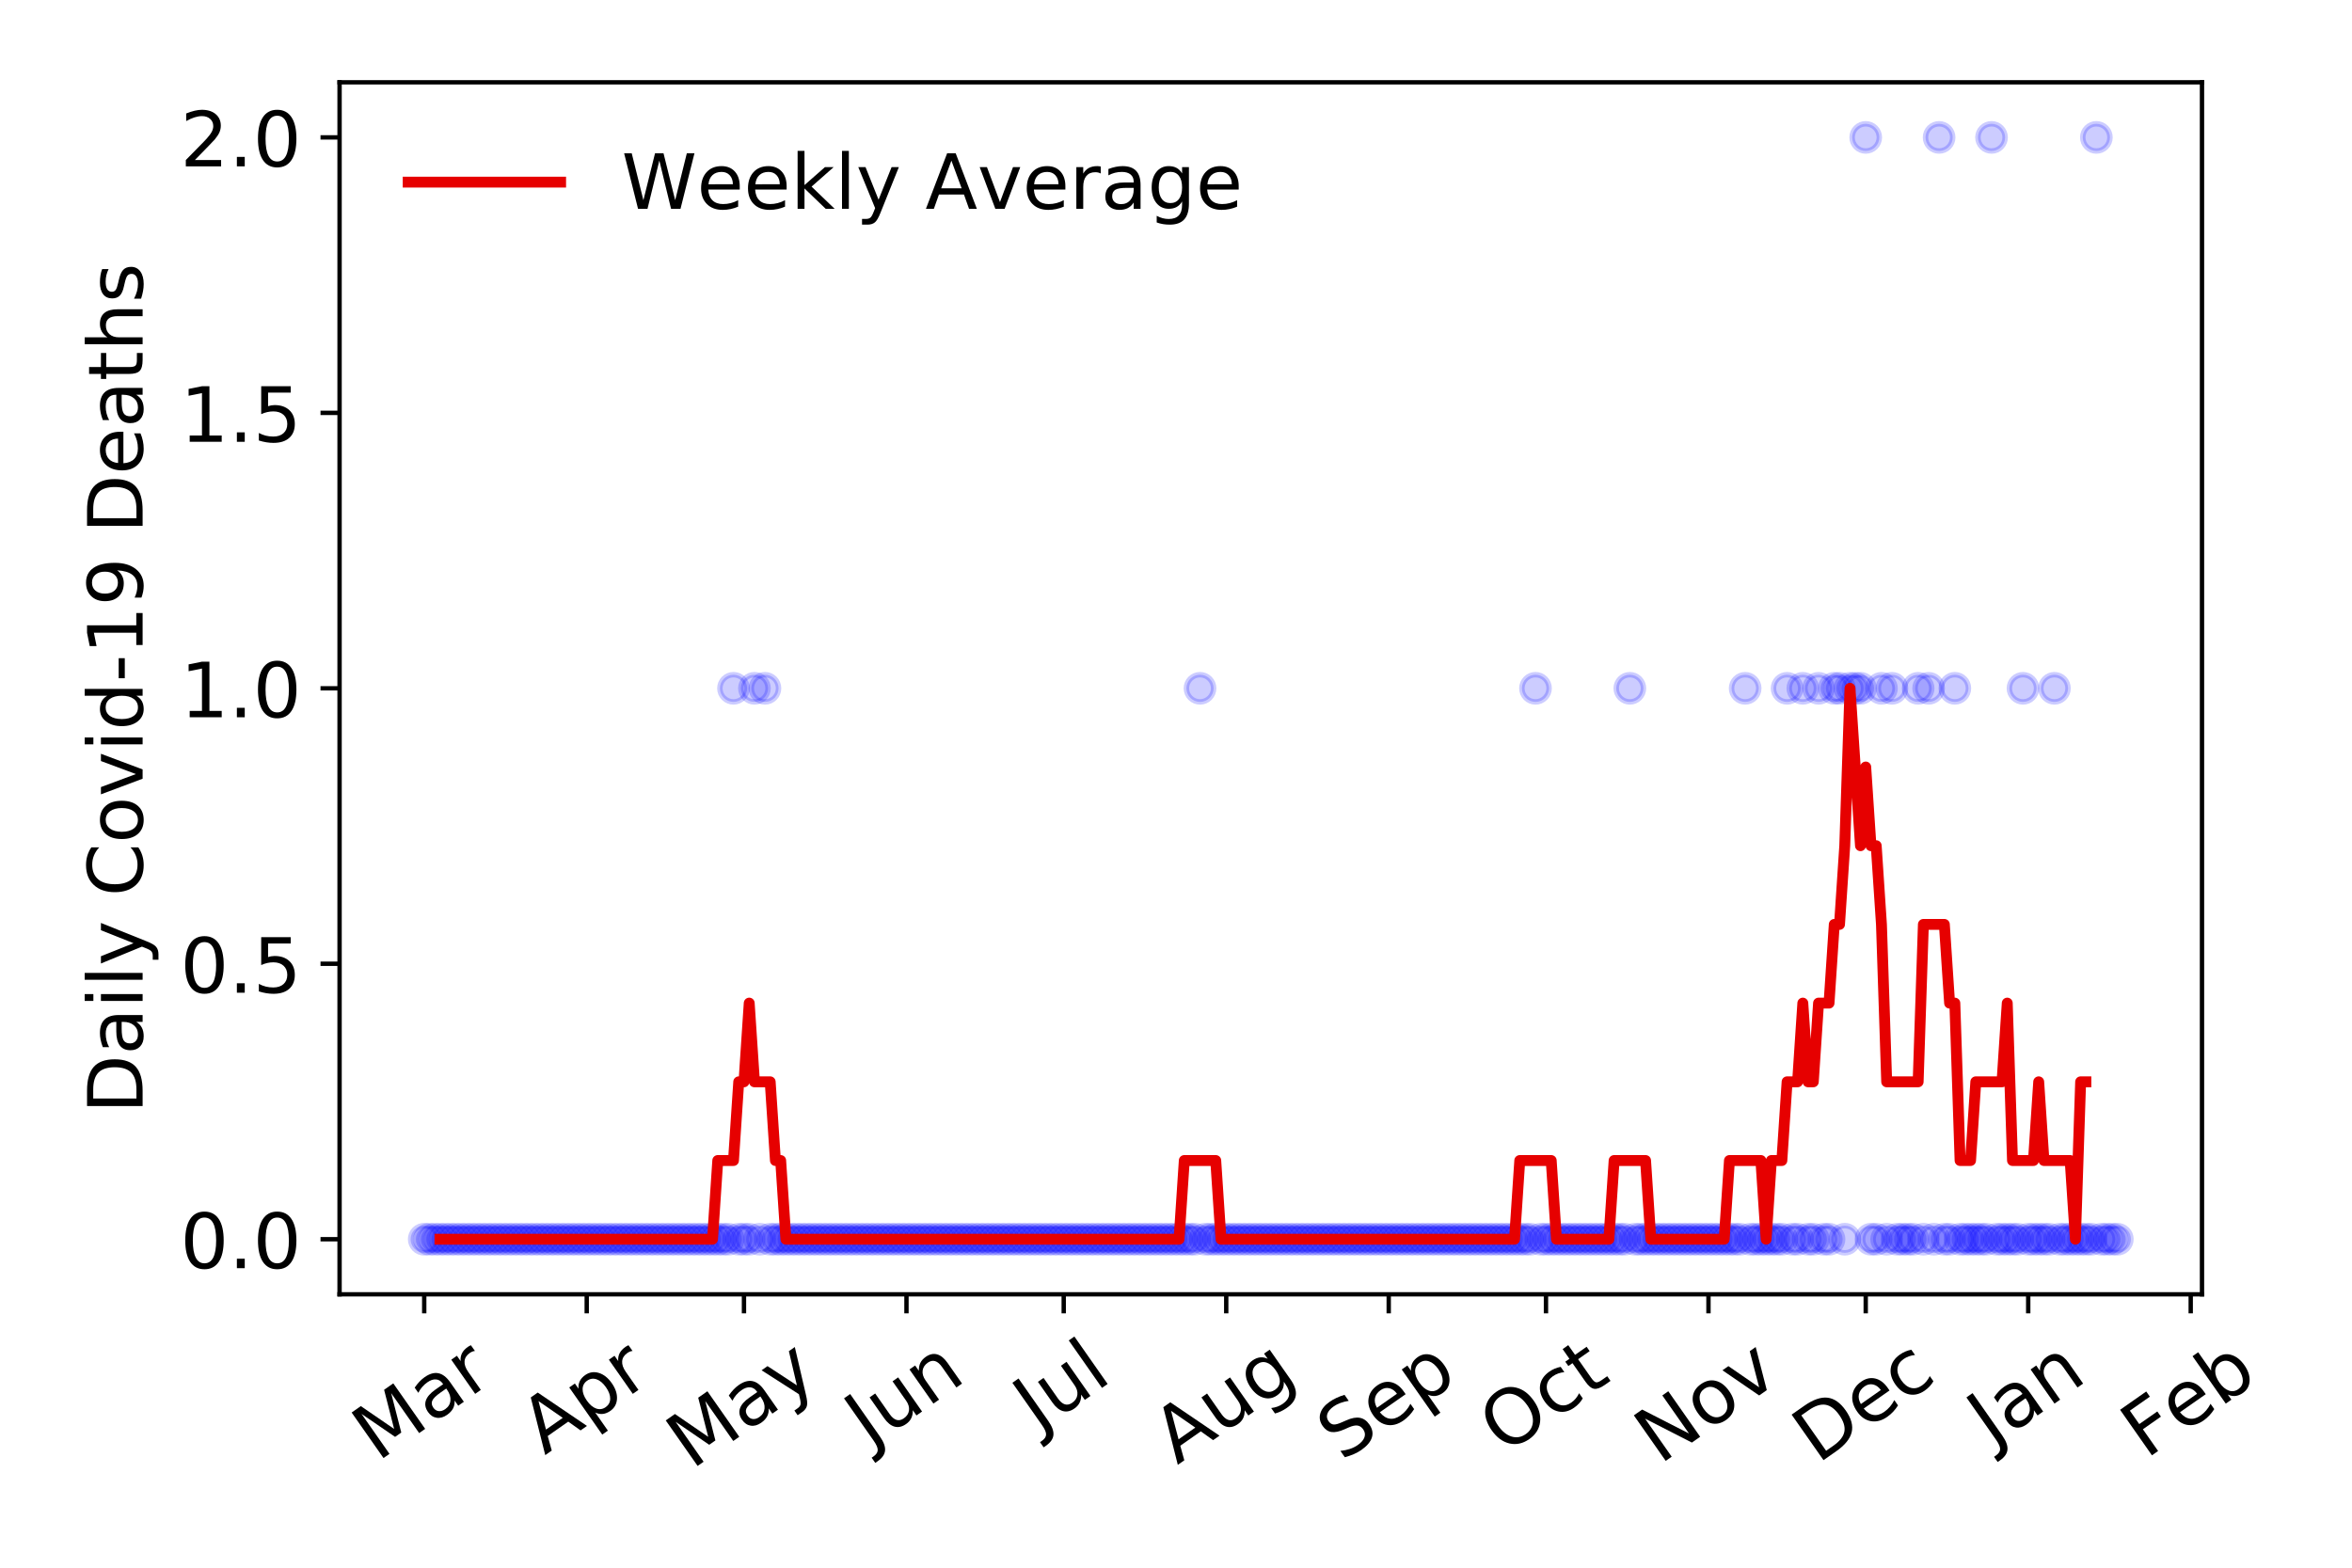 <?xml version="1.0" encoding="utf-8" standalone="no"?>
<!DOCTYPE svg PUBLIC "-//W3C//DTD SVG 1.1//EN"
  "http://www.w3.org/Graphics/SVG/1.1/DTD/svg11.dtd">
<!-- Created with matplotlib (https://matplotlib.org/) -->
<svg height="288pt" version="1.1" viewBox="0 0 432 288" width="432pt" xmlns="http://www.w3.org/2000/svg" xmlns:xlink="http://www.w3.org/1999/xlink">
 <defs>
  <style type="text/css">
*{stroke-linecap:butt;stroke-linejoin:round;}
  </style>
 </defs>
 <g id="figure_1">
  <g id="patch_1">
   <path d="M 0 288 
L 432 288 
L 432 0 
L 0 0 
z
" style="fill:#ffffff;"/>
  </g>
  <g id="axes_1">
   <g id="patch_2">
    <path d="M 62.37 237.778 
L 404.447 237.778 
L 404.447 15.12 
L 62.37 15.12 
z
" style="fill:#ffffff;"/>
   </g>
   <g id="matplotlib.axis_1">
    <g id="xtick_1">
     <g id="line2d_1">
      <defs>
       <path d="M 0 0 
L 0 3.5 
" id="m371e3d419a" style="stroke:#000000;stroke-width:0.8;"/>
      </defs>
      <g>
       <use style="stroke:#000000;stroke-width:0.8;" x="77.919" xlink:href="#m371e3d419a" y="237.778"/>
      </g>
     </g>
     <g id="text_1">
      <!-- Mar -->
      <defs>
       <path d="M 9.812 72.906 
L 24.516 72.906 
L 43.109 23.297 
L 61.812 72.906 
L 76.516 72.906 
L 76.516 0 
L 66.891 0 
L 66.891 64.016 
L 48.094 14.016 
L 38.188 14.016 
L 19.391 64.016 
L 19.391 0 
L 9.812 0 
z
" id="DejaVuSans-77"/>
       <path d="M 34.281 27.484 
Q 23.391 27.484 19.188 25 
Q 14.984 22.516 14.984 16.5 
Q 14.984 11.719 18.141 8.906 
Q 21.297 6.109 26.703 6.109 
Q 34.188 6.109 38.703 11.406 
Q 43.219 16.703 43.219 25.484 
L 43.219 27.484 
z
M 52.203 31.203 
L 52.203 0 
L 43.219 0 
L 43.219 8.297 
Q 40.141 3.328 35.547 0.953 
Q 30.953 -1.422 24.312 -1.422 
Q 15.922 -1.422 10.953 3.297 
Q 6 8.016 6 15.922 
Q 6 25.141 12.172 29.828 
Q 18.359 34.516 30.609 34.516 
L 43.219 34.516 
L 43.219 35.406 
Q 43.219 41.609 39.141 45 
Q 35.062 48.391 27.688 48.391 
Q 23 48.391 18.547 47.266 
Q 14.109 46.141 10.016 43.891 
L 10.016 52.203 
Q 14.938 54.109 19.578 55.047 
Q 24.219 56 28.609 56 
Q 40.484 56 46.344 49.844 
Q 52.203 43.703 52.203 31.203 
z
" id="DejaVuSans-97"/>
       <path d="M 41.109 46.297 
Q 39.594 47.172 37.812 47.578 
Q 36.031 48 33.891 48 
Q 26.266 48 22.188 43.047 
Q 18.109 38.094 18.109 28.812 
L 18.109 0 
L 9.078 0 
L 9.078 54.688 
L 18.109 54.688 
L 18.109 46.188 
Q 20.953 51.172 25.484 53.578 
Q 30.031 56 36.531 56 
Q 37.453 56 38.578 55.875 
Q 39.703 55.766 41.062 55.516 
z
" id="DejaVuSans-114"/>
      </defs>
      <g transform="translate(69.316 268.643)rotate(-35)scale(0.14 -0.14)">
       <use xlink:href="#DejaVuSans-77"/>
       <use x="86.279" xlink:href="#DejaVuSans-97"/>
       <use x="147.559" xlink:href="#DejaVuSans-114"/>
      </g>
     </g>
    </g>
    <g id="xtick_2">
     <g id="line2d_2">
      <g>
       <use style="stroke:#000000;stroke-width:0.8;" x="107.765" xlink:href="#m371e3d419a" y="237.778"/>
      </g>
     </g>
     <g id="text_2">
      <!-- Apr -->
      <defs>
       <path d="M 34.188 63.188 
L 20.797 26.906 
L 47.609 26.906 
z
M 28.609 72.906 
L 39.797 72.906 
L 67.578 0 
L 57.328 0 
L 50.688 18.703 
L 17.828 18.703 
L 11.188 0 
L 0.781 0 
z
" id="DejaVuSans-65"/>
       <path d="M 18.109 8.203 
L 18.109 -20.797 
L 9.078 -20.797 
L 9.078 54.688 
L 18.109 54.688 
L 18.109 46.391 
Q 20.953 51.266 25.266 53.625 
Q 29.594 56 35.594 56 
Q 45.562 56 51.781 48.094 
Q 58.016 40.188 58.016 27.297 
Q 58.016 14.406 51.781 6.484 
Q 45.562 -1.422 35.594 -1.422 
Q 29.594 -1.422 25.266 0.953 
Q 20.953 3.328 18.109 8.203 
z
M 48.688 27.297 
Q 48.688 37.203 44.609 42.844 
Q 40.531 48.484 33.406 48.484 
Q 26.266 48.484 22.188 42.844 
Q 18.109 37.203 18.109 27.297 
Q 18.109 17.391 22.188 11.75 
Q 26.266 6.109 33.406 6.109 
Q 40.531 6.109 44.609 11.75 
Q 48.688 17.391 48.688 27.297 
z
" id="DejaVuSans-112"/>
      </defs>
      <g transform="translate(100.061 267.384)rotate(-35)scale(0.14 -0.14)">
       <use xlink:href="#DejaVuSans-65"/>
       <use x="68.408" xlink:href="#DejaVuSans-112"/>
       <use x="131.885" xlink:href="#DejaVuSans-114"/>
      </g>
     </g>
    </g>
    <g id="xtick_3">
     <g id="line2d_3">
      <g>
       <use style="stroke:#000000;stroke-width:0.8;" x="136.649" xlink:href="#m371e3d419a" y="237.778"/>
      </g>
     </g>
     <g id="text_3">
      <!-- May -->
      <defs>
       <path d="M 32.172 -5.078 
Q 28.375 -14.844 24.75 -17.812 
Q 21.141 -20.797 15.094 -20.797 
L 7.906 -20.797 
L 7.906 -13.281 
L 13.188 -13.281 
Q 16.891 -13.281 18.938 -11.516 
Q 21 -9.766 23.484 -3.219 
L 25.094 0.875 
L 2.984 54.688 
L 12.5 54.688 
L 29.594 11.922 
L 46.688 54.688 
L 56.203 54.688 
z
" id="DejaVuSans-121"/>
      </defs>
      <g transform="translate(127.009 270.094)rotate(-35)scale(0.14 -0.14)">
       <use xlink:href="#DejaVuSans-77"/>
       <use x="86.279" xlink:href="#DejaVuSans-97"/>
       <use x="147.559" xlink:href="#DejaVuSans-121"/>
      </g>
     </g>
    </g>
    <g id="xtick_4">
     <g id="line2d_4">
      <g>
       <use style="stroke:#000000;stroke-width:0.8;" x="166.495" xlink:href="#m371e3d419a" y="237.778"/>
      </g>
     </g>
     <g id="text_4">
      <!-- Jun -->
      <defs>
       <path d="M 9.812 72.906 
L 19.672 72.906 
L 19.672 5.078 
Q 19.672 -8.109 14.672 -14.062 
Q 9.672 -20.016 -1.422 -20.016 
L -5.172 -20.016 
L -5.172 -11.719 
L -2.094 -11.719 
Q 4.438 -11.719 7.125 -8.047 
Q 9.812 -4.391 9.812 5.078 
z
" id="DejaVuSans-74"/>
       <path d="M 8.5 21.578 
L 8.5 54.688 
L 17.484 54.688 
L 17.484 21.922 
Q 17.484 14.156 20.5 10.266 
Q 23.531 6.391 29.594 6.391 
Q 36.859 6.391 41.078 11.031 
Q 45.312 15.672 45.312 23.688 
L 45.312 54.688 
L 54.297 54.688 
L 54.297 0 
L 45.312 0 
L 45.312 8.406 
Q 42.047 3.422 37.719 1 
Q 33.406 -1.422 27.688 -1.422 
Q 18.266 -1.422 13.375 4.438 
Q 8.5 10.297 8.5 21.578 
z
M 31.109 56 
z
" id="DejaVuSans-117"/>
       <path d="M 54.891 33.016 
L 54.891 0 
L 45.906 0 
L 45.906 32.719 
Q 45.906 40.484 42.875 44.328 
Q 39.844 48.188 33.797 48.188 
Q 26.516 48.188 22.312 43.547 
Q 18.109 38.922 18.109 30.906 
L 18.109 0 
L 9.078 0 
L 9.078 54.688 
L 18.109 54.688 
L 18.109 46.188 
Q 21.344 51.125 25.703 53.562 
Q 30.078 56 35.797 56 
Q 45.219 56 50.047 50.172 
Q 54.891 44.344 54.891 33.016 
z
" id="DejaVuSans-110"/>
      </defs>
      <g transform="translate(159.751 266.039)rotate(-35)scale(0.14 -0.14)">
       <use xlink:href="#DejaVuSans-74"/>
       <use x="29.492" xlink:href="#DejaVuSans-117"/>
       <use x="92.871" xlink:href="#DejaVuSans-110"/>
      </g>
     </g>
    </g>
    <g id="xtick_5">
     <g id="line2d_5">
      <g>
       <use style="stroke:#000000;stroke-width:0.8;" x="195.378" xlink:href="#m371e3d419a" y="237.778"/>
      </g>
     </g>
     <g id="text_5">
      <!-- Jul -->
      <defs>
       <path d="M 9.422 75.984 
L 18.406 75.984 
L 18.406 0 
L 9.422 0 
z
" id="DejaVuSans-108"/>
      </defs>
      <g transform="translate(190.676 263.181)rotate(-35)scale(0.14 -0.14)">
       <use xlink:href="#DejaVuSans-74"/>
       <use x="29.492" xlink:href="#DejaVuSans-117"/>
       <use x="92.871" xlink:href="#DejaVuSans-108"/>
      </g>
     </g>
    </g>
    <g id="xtick_6">
     <g id="line2d_6">
      <g>
       <use style="stroke:#000000;stroke-width:0.8;" x="225.225" xlink:href="#m371e3d419a" y="237.778"/>
      </g>
     </g>
     <g id="text_6">
      <!-- Aug -->
      <defs>
       <path d="M 45.406 27.984 
Q 45.406 37.75 41.375 43.109 
Q 37.359 48.484 30.078 48.484 
Q 22.859 48.484 18.828 43.109 
Q 14.797 37.75 14.797 27.984 
Q 14.797 18.266 18.828 12.891 
Q 22.859 7.516 30.078 7.516 
Q 37.359 7.516 41.375 12.891 
Q 45.406 18.266 45.406 27.984 
z
M 54.391 6.781 
Q 54.391 -7.172 48.188 -13.984 
Q 42 -20.797 29.203 -20.797 
Q 24.469 -20.797 20.266 -20.094 
Q 16.062 -19.391 12.109 -17.922 
L 12.109 -9.188 
Q 16.062 -11.328 19.922 -12.344 
Q 23.781 -13.375 27.781 -13.375 
Q 36.625 -13.375 41.016 -8.766 
Q 45.406 -4.156 45.406 5.172 
L 45.406 9.625 
Q 42.625 4.781 38.281 2.391 
Q 33.938 0 27.875 0 
Q 17.828 0 11.672 7.656 
Q 5.516 15.328 5.516 27.984 
Q 5.516 40.672 11.672 48.328 
Q 17.828 56 27.875 56 
Q 33.938 56 38.281 53.609 
Q 42.625 51.219 45.406 46.391 
L 45.406 54.688 
L 54.391 54.688 
z
" id="DejaVuSans-103"/>
      </defs>
      <g transform="translate(216.244 269.172)rotate(-35)scale(0.14 -0.14)">
       <use xlink:href="#DejaVuSans-65"/>
       <use x="68.408" xlink:href="#DejaVuSans-117"/>
       <use x="131.787" xlink:href="#DejaVuSans-103"/>
      </g>
     </g>
    </g>
    <g id="xtick_7">
     <g id="line2d_7">
      <g>
       <use style="stroke:#000000;stroke-width:0.8;" x="255.071" xlink:href="#m371e3d419a" y="237.778"/>
      </g>
     </g>
     <g id="text_7">
      <!-- Sep -->
      <defs>
       <path d="M 53.516 70.516 
L 53.516 60.891 
Q 47.906 63.578 42.922 64.891 
Q 37.938 66.219 33.297 66.219 
Q 25.25 66.219 20.875 63.094 
Q 16.5 59.969 16.5 54.203 
Q 16.5 49.359 19.406 46.891 
Q 22.312 44.438 30.422 42.922 
L 36.375 41.703 
Q 47.406 39.594 52.656 34.297 
Q 57.906 29 57.906 20.125 
Q 57.906 9.516 50.797 4.047 
Q 43.703 -1.422 29.984 -1.422 
Q 24.812 -1.422 18.969 -0.25 
Q 13.141 0.922 6.891 3.219 
L 6.891 13.375 
Q 12.891 10.016 18.656 8.297 
Q 24.422 6.594 29.984 6.594 
Q 38.422 6.594 43.016 9.906 
Q 47.609 13.234 47.609 19.391 
Q 47.609 24.75 44.312 27.781 
Q 41.016 30.812 33.5 32.328 
L 27.484 33.5 
Q 16.453 35.688 11.516 40.375 
Q 6.594 45.062 6.594 53.422 
Q 6.594 63.094 13.406 68.656 
Q 20.219 74.219 32.172 74.219 
Q 37.312 74.219 42.625 73.281 
Q 47.953 72.359 53.516 70.516 
z
" id="DejaVuSans-83"/>
       <path d="M 56.203 29.594 
L 56.203 25.203 
L 14.891 25.203 
Q 15.484 15.922 20.484 11.062 
Q 25.484 6.203 34.422 6.203 
Q 39.594 6.203 44.453 7.469 
Q 49.312 8.734 54.109 11.281 
L 54.109 2.781 
Q 49.266 0.734 44.188 -0.344 
Q 39.109 -1.422 33.891 -1.422 
Q 20.797 -1.422 13.156 6.188 
Q 5.516 13.812 5.516 26.812 
Q 5.516 40.234 12.766 48.109 
Q 20.016 56 32.328 56 
Q 43.359 56 49.781 48.891 
Q 56.203 41.797 56.203 29.594 
z
M 47.219 32.234 
Q 47.125 39.594 43.094 43.984 
Q 39.062 48.391 32.422 48.391 
Q 24.906 48.391 20.391 44.141 
Q 15.875 39.891 15.188 32.172 
z
" id="DejaVuSans-101"/>
      </defs>
      <g transform="translate(246.478 268.629)rotate(-35)scale(0.14 -0.14)">
       <use xlink:href="#DejaVuSans-83"/>
       <use x="63.477" xlink:href="#DejaVuSans-101"/>
       <use x="125" xlink:href="#DejaVuSans-112"/>
      </g>
     </g>
    </g>
    <g id="xtick_8">
     <g id="line2d_8">
      <g>
       <use style="stroke:#000000;stroke-width:0.8;" x="283.954" xlink:href="#m371e3d419a" y="237.778"/>
      </g>
     </g>
     <g id="text_8">
      <!-- Oct -->
      <defs>
       <path d="M 39.406 66.219 
Q 28.656 66.219 22.328 58.203 
Q 16.016 50.203 16.016 36.375 
Q 16.016 22.609 22.328 14.594 
Q 28.656 6.594 39.406 6.594 
Q 50.141 6.594 56.422 14.594 
Q 62.703 22.609 62.703 36.375 
Q 62.703 50.203 56.422 58.203 
Q 50.141 66.219 39.406 66.219 
z
M 39.406 74.219 
Q 54.734 74.219 63.906 63.938 
Q 73.094 53.656 73.094 36.375 
Q 73.094 19.141 63.906 8.859 
Q 54.734 -1.422 39.406 -1.422 
Q 24.031 -1.422 14.812 8.828 
Q 5.609 19.094 5.609 36.375 
Q 5.609 53.656 14.812 63.938 
Q 24.031 74.219 39.406 74.219 
z
" id="DejaVuSans-79"/>
       <path d="M 48.781 52.594 
L 48.781 44.188 
Q 44.969 46.297 41.141 47.344 
Q 37.312 48.391 33.406 48.391 
Q 24.656 48.391 19.812 42.844 
Q 14.984 37.312 14.984 27.297 
Q 14.984 17.281 19.812 11.734 
Q 24.656 6.203 33.406 6.203 
Q 37.312 6.203 41.141 7.25 
Q 44.969 8.297 48.781 10.406 
L 48.781 2.094 
Q 45.016 0.344 40.984 -0.531 
Q 36.969 -1.422 32.422 -1.422 
Q 20.062 -1.422 12.781 6.344 
Q 5.516 14.109 5.516 27.297 
Q 5.516 40.672 12.859 48.328 
Q 20.219 56 33.016 56 
Q 37.156 56 41.109 55.141 
Q 45.062 54.297 48.781 52.594 
z
" id="DejaVuSans-99"/>
       <path d="M 18.312 70.219 
L 18.312 54.688 
L 36.812 54.688 
L 36.812 47.703 
L 18.312 47.703 
L 18.312 18.016 
Q 18.312 11.328 20.141 9.422 
Q 21.969 7.516 27.594 7.516 
L 36.812 7.516 
L 36.812 0 
L 27.594 0 
Q 17.188 0 13.234 3.875 
Q 9.281 7.766 9.281 18.016 
L 9.281 47.703 
L 2.688 47.703 
L 2.688 54.688 
L 9.281 54.688 
L 9.281 70.219 
z
" id="DejaVuSans-116"/>
      </defs>
      <g transform="translate(276.256 267.377)rotate(-35)scale(0.14 -0.14)">
       <use xlink:href="#DejaVuSans-79"/>
       <use x="78.711" xlink:href="#DejaVuSans-99"/>
       <use x="133.691" xlink:href="#DejaVuSans-116"/>
      </g>
     </g>
    </g>
    <g id="xtick_9">
     <g id="line2d_9">
      <g>
       <use style="stroke:#000000;stroke-width:0.8;" x="313.801" xlink:href="#m371e3d419a" y="237.778"/>
      </g>
     </g>
     <g id="text_9">
      <!-- Nov -->
      <defs>
       <path d="M 9.812 72.906 
L 23.094 72.906 
L 55.422 11.922 
L 55.422 72.906 
L 64.984 72.906 
L 64.984 0 
L 51.703 0 
L 19.391 60.984 
L 19.391 0 
L 9.812 0 
z
" id="DejaVuSans-78"/>
       <path d="M 30.609 48.391 
Q 23.391 48.391 19.188 42.75 
Q 14.984 37.109 14.984 27.297 
Q 14.984 17.484 19.156 11.844 
Q 23.344 6.203 30.609 6.203 
Q 37.797 6.203 41.984 11.859 
Q 46.188 17.531 46.188 27.297 
Q 46.188 37.016 41.984 42.703 
Q 37.797 48.391 30.609 48.391 
z
M 30.609 56 
Q 42.328 56 49.016 48.375 
Q 55.719 40.766 55.719 27.297 
Q 55.719 13.875 49.016 6.219 
Q 42.328 -1.422 30.609 -1.422 
Q 18.844 -1.422 12.172 6.219 
Q 5.516 13.875 5.516 27.297 
Q 5.516 40.766 12.172 48.375 
Q 18.844 56 30.609 56 
z
" id="DejaVuSans-111"/>
       <path d="M 2.984 54.688 
L 12.5 54.688 
L 29.594 8.797 
L 46.688 54.688 
L 56.203 54.688 
L 35.688 0 
L 23.484 0 
z
" id="DejaVuSans-118"/>
      </defs>
      <g transform="translate(304.824 269.166)rotate(-35)scale(0.14 -0.14)">
       <use xlink:href="#DejaVuSans-78"/>
       <use x="74.805" xlink:href="#DejaVuSans-111"/>
       <use x="135.986" xlink:href="#DejaVuSans-118"/>
      </g>
     </g>
    </g>
    <g id="xtick_10">
     <g id="line2d_10">
      <g>
       <use style="stroke:#000000;stroke-width:0.8;" x="342.684" xlink:href="#m371e3d419a" y="237.778"/>
      </g>
     </g>
     <g id="text_10">
      <!-- Dec -->
      <defs>
       <path d="M 19.672 64.797 
L 19.672 8.109 
L 31.594 8.109 
Q 46.688 8.109 53.688 14.938 
Q 60.688 21.781 60.688 36.531 
Q 60.688 51.172 53.688 57.984 
Q 46.688 64.797 31.594 64.797 
z
M 9.812 72.906 
L 30.078 72.906 
Q 51.266 72.906 61.172 64.094 
Q 71.094 55.281 71.094 36.531 
Q 71.094 17.672 61.125 8.828 
Q 51.172 0 30.078 0 
L 9.812 0 
z
" id="DejaVuSans-68"/>
      </defs>
      <g transform="translate(333.804 269.032)rotate(-35)scale(0.14 -0.14)">
       <use xlink:href="#DejaVuSans-68"/>
       <use x="77.002" xlink:href="#DejaVuSans-101"/>
       <use x="138.525" xlink:href="#DejaVuSans-99"/>
      </g>
     </g>
    </g>
    <g id="xtick_11">
     <g id="line2d_11">
      <g>
       <use style="stroke:#000000;stroke-width:0.8;" x="372.53" xlink:href="#m371e3d419a" y="237.778"/>
      </g>
     </g>
     <g id="text_11">
      <!-- Jan -->
      <g transform="translate(365.907 265.871)rotate(-35)scale(0.14 -0.14)">
       <use xlink:href="#DejaVuSans-74"/>
       <use x="29.492" xlink:href="#DejaVuSans-97"/>
       <use x="90.771" xlink:href="#DejaVuSans-110"/>
      </g>
     </g>
    </g>
    <g id="xtick_12">
     <g id="line2d_12">
      <g>
       <use style="stroke:#000000;stroke-width:0.8;" x="402.377" xlink:href="#m371e3d419a" y="237.778"/>
      </g>
     </g>
     <g id="text_12">
      <!-- Feb -->
      <defs>
       <path d="M 9.812 72.906 
L 51.703 72.906 
L 51.703 64.594 
L 19.672 64.594 
L 19.672 43.109 
L 48.578 43.109 
L 48.578 34.812 
L 19.672 34.812 
L 19.672 0 
L 9.812 0 
z
" id="DejaVuSans-70"/>
       <path d="M 48.688 27.297 
Q 48.688 37.203 44.609 42.844 
Q 40.531 48.484 33.406 48.484 
Q 26.266 48.484 22.188 42.844 
Q 18.109 37.203 18.109 27.297 
Q 18.109 17.391 22.188 11.75 
Q 26.266 6.109 33.406 6.109 
Q 40.531 6.109 44.609 11.75 
Q 48.688 17.391 48.688 27.297 
z
M 18.109 46.391 
Q 20.953 51.266 25.266 53.625 
Q 29.594 56 35.594 56 
Q 45.562 56 51.781 48.094 
Q 58.016 40.188 58.016 27.297 
Q 58.016 14.406 51.781 6.484 
Q 45.562 -1.422 35.594 -1.422 
Q 29.594 -1.422 25.266 0.953 
Q 20.953 3.328 18.109 8.203 
L 18.109 0 
L 9.078 0 
L 9.078 75.984 
L 18.109 75.984 
z
" id="DejaVuSans-98"/>
      </defs>
      <g transform="translate(394.131 268.143)rotate(-35)scale(0.14 -0.14)">
       <use xlink:href="#DejaVuSans-70"/>
       <use x="57.441" xlink:href="#DejaVuSans-101"/>
       <use x="118.965" xlink:href="#DejaVuSans-98"/>
      </g>
     </g>
    </g>
   </g>
   <g id="matplotlib.axis_2">
    <g id="ytick_1">
     <g id="line2d_13">
      <defs>
       <path d="M 0 0 
L -3.5 0 
" id="m6893a1304c" style="stroke:#000000;stroke-width:0.8;"/>
      </defs>
      <g>
       <use style="stroke:#000000;stroke-width:0.8;" x="62.37" xlink:href="#m6893a1304c" y="227.657"/>
      </g>
     </g>
     <g id="text_13">
      <!-- 0.0 -->
      <defs>
       <path d="M 31.781 66.406 
Q 24.172 66.406 20.328 58.906 
Q 16.5 51.422 16.5 36.375 
Q 16.5 21.391 20.328 13.891 
Q 24.172 6.391 31.781 6.391 
Q 39.453 6.391 43.281 13.891 
Q 47.125 21.391 47.125 36.375 
Q 47.125 51.422 43.281 58.906 
Q 39.453 66.406 31.781 66.406 
z
M 31.781 74.219 
Q 44.047 74.219 50.516 64.516 
Q 56.984 54.828 56.984 36.375 
Q 56.984 17.969 50.516 8.266 
Q 44.047 -1.422 31.781 -1.422 
Q 19.531 -1.422 13.062 8.266 
Q 6.594 17.969 6.594 36.375 
Q 6.594 54.828 13.062 64.516 
Q 19.531 74.219 31.781 74.219 
z
" id="DejaVuSans-48"/>
       <path d="M 10.688 12.406 
L 21 12.406 
L 21 0 
L 10.688 0 
z
" id="DejaVuSans-46"/>
      </defs>
      <g transform="translate(33.106 232.976)scale(0.14 -0.14)">
       <use xlink:href="#DejaVuSans-48"/>
       <use x="63.623" xlink:href="#DejaVuSans-46"/>
       <use x="95.41" xlink:href="#DejaVuSans-48"/>
      </g>
     </g>
    </g>
    <g id="ytick_2">
     <g id="line2d_14">
      <g>
       <use style="stroke:#000000;stroke-width:0.8;" x="62.37" xlink:href="#m6893a1304c" y="177.053"/>
      </g>
     </g>
     <g id="text_14">
      <!-- 0.5 -->
      <defs>
       <path d="M 10.797 72.906 
L 49.516 72.906 
L 49.516 64.594 
L 19.828 64.594 
L 19.828 46.734 
Q 21.969 47.469 24.109 47.828 
Q 26.266 48.188 28.422 48.188 
Q 40.625 48.188 47.75 41.5 
Q 54.891 34.812 54.891 23.391 
Q 54.891 11.625 47.562 5.094 
Q 40.234 -1.422 26.906 -1.422 
Q 22.312 -1.422 17.547 -0.641 
Q 12.797 0.141 7.719 1.703 
L 7.719 11.625 
Q 12.109 9.234 16.797 8.062 
Q 21.484 6.891 26.703 6.891 
Q 35.156 6.891 40.078 11.328 
Q 45.016 15.766 45.016 23.391 
Q 45.016 31 40.078 35.438 
Q 35.156 39.891 26.703 39.891 
Q 22.75 39.891 18.812 39.016 
Q 14.891 38.141 10.797 36.281 
z
" id="DejaVuSans-53"/>
      </defs>
      <g transform="translate(33.106 182.372)scale(0.14 -0.14)">
       <use xlink:href="#DejaVuSans-48"/>
       <use x="63.623" xlink:href="#DejaVuSans-46"/>
       <use x="95.41" xlink:href="#DejaVuSans-53"/>
      </g>
     </g>
    </g>
    <g id="ytick_3">
     <g id="line2d_15">
      <g>
       <use style="stroke:#000000;stroke-width:0.8;" x="62.37" xlink:href="#m6893a1304c" y="126.449"/>
      </g>
     </g>
     <g id="text_15">
      <!-- 1.0 -->
      <defs>
       <path d="M 12.406 8.297 
L 28.516 8.297 
L 28.516 63.922 
L 10.984 60.406 
L 10.984 69.391 
L 28.422 72.906 
L 38.281 72.906 
L 38.281 8.297 
L 54.391 8.297 
L 54.391 0 
L 12.406 0 
z
" id="DejaVuSans-49"/>
      </defs>
      <g transform="translate(33.106 131.768)scale(0.14 -0.14)">
       <use xlink:href="#DejaVuSans-49"/>
       <use x="63.623" xlink:href="#DejaVuSans-46"/>
       <use x="95.41" xlink:href="#DejaVuSans-48"/>
      </g>
     </g>
    </g>
    <g id="ytick_4">
     <g id="line2d_16">
      <g>
       <use style="stroke:#000000;stroke-width:0.8;" x="62.37" xlink:href="#m6893a1304c" y="75.845"/>
      </g>
     </g>
     <g id="text_16">
      <!-- 1.5 -->
      <g transform="translate(33.106 81.164)scale(0.14 -0.14)">
       <use xlink:href="#DejaVuSans-49"/>
       <use x="63.623" xlink:href="#DejaVuSans-46"/>
       <use x="95.41" xlink:href="#DejaVuSans-53"/>
      </g>
     </g>
    </g>
    <g id="ytick_5">
     <g id="line2d_17">
      <g>
       <use style="stroke:#000000;stroke-width:0.8;" x="62.37" xlink:href="#m6893a1304c" y="25.241"/>
      </g>
     </g>
     <g id="text_17">
      <!-- 2.0 -->
      <defs>
       <path d="M 19.188 8.297 
L 53.609 8.297 
L 53.609 0 
L 7.328 0 
L 7.328 8.297 
Q 12.938 14.109 22.625 23.891 
Q 32.328 33.688 34.812 36.531 
Q 39.547 41.844 41.422 45.531 
Q 43.312 49.219 43.312 52.781 
Q 43.312 58.594 39.234 62.25 
Q 35.156 65.922 28.609 65.922 
Q 23.969 65.922 18.812 64.312 
Q 13.672 62.703 7.812 59.422 
L 7.812 69.391 
Q 13.766 71.781 18.938 73 
Q 24.125 74.219 28.422 74.219 
Q 39.75 74.219 46.484 68.547 
Q 53.219 62.891 53.219 53.422 
Q 53.219 48.922 51.531 44.891 
Q 49.859 40.875 45.406 35.406 
Q 44.188 33.984 37.641 27.219 
Q 31.109 20.453 19.188 8.297 
z
" id="DejaVuSans-50"/>
      </defs>
      <g transform="translate(33.106 30.56)scale(0.14 -0.14)">
       <use xlink:href="#DejaVuSans-50"/>
       <use x="63.623" xlink:href="#DejaVuSans-46"/>
       <use x="95.41" xlink:href="#DejaVuSans-48"/>
      </g>
     </g>
    </g>
    <g id="text_18">
     <!-- Daily Covid-19 Deaths -->
     <defs>
      <path d="M 9.422 54.688 
L 18.406 54.688 
L 18.406 0 
L 9.422 0 
z
M 9.422 75.984 
L 18.406 75.984 
L 18.406 64.594 
L 9.422 64.594 
z
" id="DejaVuSans-105"/>
      <path id="DejaVuSans-32"/>
      <path d="M 64.406 67.281 
L 64.406 56.891 
Q 59.422 61.531 53.781 63.812 
Q 48.141 66.109 41.797 66.109 
Q 29.297 66.109 22.656 58.469 
Q 16.016 50.828 16.016 36.375 
Q 16.016 21.969 22.656 14.328 
Q 29.297 6.688 41.797 6.688 
Q 48.141 6.688 53.781 8.984 
Q 59.422 11.281 64.406 15.922 
L 64.406 5.609 
Q 59.234 2.094 53.438 0.328 
Q 47.656 -1.422 41.219 -1.422 
Q 24.656 -1.422 15.125 8.703 
Q 5.609 18.844 5.609 36.375 
Q 5.609 53.953 15.125 64.078 
Q 24.656 74.219 41.219 74.219 
Q 47.75 74.219 53.531 72.484 
Q 59.328 70.75 64.406 67.281 
z
" id="DejaVuSans-67"/>
      <path d="M 45.406 46.391 
L 45.406 75.984 
L 54.391 75.984 
L 54.391 0 
L 45.406 0 
L 45.406 8.203 
Q 42.578 3.328 38.25 0.953 
Q 33.938 -1.422 27.875 -1.422 
Q 17.969 -1.422 11.734 6.484 
Q 5.516 14.406 5.516 27.297 
Q 5.516 40.188 11.734 48.094 
Q 17.969 56 27.875 56 
Q 33.938 56 38.25 53.625 
Q 42.578 51.266 45.406 46.391 
z
M 14.797 27.297 
Q 14.797 17.391 18.875 11.75 
Q 22.953 6.109 30.078 6.109 
Q 37.203 6.109 41.297 11.75 
Q 45.406 17.391 45.406 27.297 
Q 45.406 37.203 41.297 42.844 
Q 37.203 48.484 30.078 48.484 
Q 22.953 48.484 18.875 42.844 
Q 14.797 37.203 14.797 27.297 
z
" id="DejaVuSans-100"/>
      <path d="M 4.891 31.391 
L 31.203 31.391 
L 31.203 23.391 
L 4.891 23.391 
z
" id="DejaVuSans-45"/>
      <path d="M 10.984 1.516 
L 10.984 10.5 
Q 14.703 8.734 18.5 7.812 
Q 22.312 6.891 25.984 6.891 
Q 35.75 6.891 40.891 13.453 
Q 46.047 20.016 46.781 33.406 
Q 43.953 29.203 39.594 26.953 
Q 35.25 24.703 29.984 24.703 
Q 19.047 24.703 12.672 31.312 
Q 6.297 37.938 6.297 49.422 
Q 6.297 60.641 12.938 67.422 
Q 19.578 74.219 30.609 74.219 
Q 43.266 74.219 49.922 64.516 
Q 56.594 54.828 56.594 36.375 
Q 56.594 19.141 48.406 8.859 
Q 40.234 -1.422 26.422 -1.422 
Q 22.703 -1.422 18.891 -0.688 
Q 15.094 0.047 10.984 1.516 
z
M 30.609 32.422 
Q 37.25 32.422 41.125 36.953 
Q 45.016 41.5 45.016 49.422 
Q 45.016 57.281 41.125 61.844 
Q 37.25 66.406 30.609 66.406 
Q 23.969 66.406 20.094 61.844 
Q 16.219 57.281 16.219 49.422 
Q 16.219 41.5 20.094 36.953 
Q 23.969 32.422 30.609 32.422 
z
" id="DejaVuSans-57"/>
      <path d="M 54.891 33.016 
L 54.891 0 
L 45.906 0 
L 45.906 32.719 
Q 45.906 40.484 42.875 44.328 
Q 39.844 48.188 33.797 48.188 
Q 26.516 48.188 22.312 43.547 
Q 18.109 38.922 18.109 30.906 
L 18.109 0 
L 9.078 0 
L 9.078 75.984 
L 18.109 75.984 
L 18.109 46.188 
Q 21.344 51.125 25.703 53.562 
Q 30.078 56 35.797 56 
Q 45.219 56 50.047 50.172 
Q 54.891 44.344 54.891 33.016 
z
" id="DejaVuSans-104"/>
      <path d="M 44.281 53.078 
L 44.281 44.578 
Q 40.484 46.531 36.375 47.5 
Q 32.281 48.484 27.875 48.484 
Q 21.188 48.484 17.844 46.438 
Q 14.5 44.391 14.5 40.281 
Q 14.5 37.156 16.891 35.375 
Q 19.281 33.594 26.516 31.984 
L 29.594 31.297 
Q 39.156 29.25 43.188 25.516 
Q 47.219 21.781 47.219 15.094 
Q 47.219 7.469 41.188 3.016 
Q 35.156 -1.422 24.609 -1.422 
Q 20.219 -1.422 15.453 -0.562 
Q 10.688 0.297 5.422 2 
L 5.422 11.281 
Q 10.406 8.688 15.234 7.391 
Q 20.062 6.109 24.812 6.109 
Q 31.156 6.109 34.562 8.281 
Q 37.984 10.453 37.984 14.406 
Q 37.984 18.062 35.516 20.016 
Q 33.062 21.969 24.703 23.781 
L 21.578 24.516 
Q 13.234 26.266 9.516 29.906 
Q 5.812 33.547 5.812 39.891 
Q 5.812 47.609 11.281 51.797 
Q 16.75 56 26.812 56 
Q 31.781 56 36.172 55.266 
Q 40.578 54.547 44.281 53.078 
z
" id="DejaVuSans-115"/>
     </defs>
     <g transform="translate(26.194 204.56)rotate(-90)scale(0.14 -0.14)">
      <use xlink:href="#DejaVuSans-68"/>
      <use x="77.002" xlink:href="#DejaVuSans-97"/>
      <use x="138.281" xlink:href="#DejaVuSans-105"/>
      <use x="166.064" xlink:href="#DejaVuSans-108"/>
      <use x="193.848" xlink:href="#DejaVuSans-121"/>
      <use x="253.027" xlink:href="#DejaVuSans-32"/>
      <use x="284.814" xlink:href="#DejaVuSans-67"/>
      <use x="354.639" xlink:href="#DejaVuSans-111"/>
      <use x="415.82" xlink:href="#DejaVuSans-118"/>
      <use x="475" xlink:href="#DejaVuSans-105"/>
      <use x="502.783" xlink:href="#DejaVuSans-100"/>
      <use x="566.26" xlink:href="#DejaVuSans-45"/>
      <use x="602.344" xlink:href="#DejaVuSans-49"/>
      <use x="665.967" xlink:href="#DejaVuSans-57"/>
      <use x="729.59" xlink:href="#DejaVuSans-32"/>
      <use x="761.377" xlink:href="#DejaVuSans-68"/>
      <use x="838.379" xlink:href="#DejaVuSans-101"/>
      <use x="899.902" xlink:href="#DejaVuSans-97"/>
      <use x="961.182" xlink:href="#DejaVuSans-116"/>
      <use x="1000.391" xlink:href="#DejaVuSans-104"/>
      <use x="1063.77" xlink:href="#DejaVuSans-115"/>
     </g>
    </g>
   </g>
   <g id="line2d_18">
    <defs>
     <path d="M 0 2.5 
C 0.663 2.5 1.299 2.237 1.768 1.768 
C 2.237 1.299 2.5 0.663 2.5 0 
C 2.5 -0.663 2.237 -1.299 1.768 -1.768 
C 1.299 -2.237 0.663 -2.5 0 -2.5 
C -0.663 -2.5 -1.299 -2.237 -1.768 -1.768 
C -2.237 -1.299 -2.5 -0.663 -2.5 0 
C -2.5 0.663 -2.237 1.299 -1.768 1.768 
C -1.299 2.237 -0.663 2.5 0 2.5 
z
" id="mc0ac4ea941" style="stroke:#0000ff;stroke-opacity:0.2;"/>
    </defs>
    <g clip-path="url(#p479e01891b)">
     <use style="fill:#0000ff;fill-opacity:0.2;stroke:#0000ff;stroke-opacity:0.2;" x="77.919" xlink:href="#mc0ac4ea941" y="227.657"/>
     <use style="fill:#0000ff;fill-opacity:0.2;stroke:#0000ff;stroke-opacity:0.2;" x="78.882" xlink:href="#mc0ac4ea941" y="227.657"/>
     <use style="fill:#0000ff;fill-opacity:0.2;stroke:#0000ff;stroke-opacity:0.2;" x="79.845" xlink:href="#mc0ac4ea941" y="227.657"/>
     <use style="fill:#0000ff;fill-opacity:0.2;stroke:#0000ff;stroke-opacity:0.2;" x="80.807" xlink:href="#mc0ac4ea941" y="227.657"/>
     <use style="fill:#0000ff;fill-opacity:0.2;stroke:#0000ff;stroke-opacity:0.2;" x="81.77" xlink:href="#mc0ac4ea941" y="227.657"/>
     <use style="fill:#0000ff;fill-opacity:0.2;stroke:#0000ff;stroke-opacity:0.2;" x="82.733" xlink:href="#mc0ac4ea941" y="227.657"/>
     <use style="fill:#0000ff;fill-opacity:0.2;stroke:#0000ff;stroke-opacity:0.2;" x="83.696" xlink:href="#mc0ac4ea941" y="227.657"/>
     <use style="fill:#0000ff;fill-opacity:0.2;stroke:#0000ff;stroke-opacity:0.2;" x="84.658" xlink:href="#mc0ac4ea941" y="227.657"/>
     <use style="fill:#0000ff;fill-opacity:0.2;stroke:#0000ff;stroke-opacity:0.2;" x="85.621" xlink:href="#mc0ac4ea941" y="227.657"/>
     <use style="fill:#0000ff;fill-opacity:0.2;stroke:#0000ff;stroke-opacity:0.2;" x="86.584" xlink:href="#mc0ac4ea941" y="227.657"/>
     <use style="fill:#0000ff;fill-opacity:0.2;stroke:#0000ff;stroke-opacity:0.2;" x="87.547" xlink:href="#mc0ac4ea941" y="227.657"/>
     <use style="fill:#0000ff;fill-opacity:0.2;stroke:#0000ff;stroke-opacity:0.2;" x="88.51" xlink:href="#mc0ac4ea941" y="227.657"/>
     <use style="fill:#0000ff;fill-opacity:0.2;stroke:#0000ff;stroke-opacity:0.2;" x="89.472" xlink:href="#mc0ac4ea941" y="227.657"/>
     <use style="fill:#0000ff;fill-opacity:0.2;stroke:#0000ff;stroke-opacity:0.2;" x="90.435" xlink:href="#mc0ac4ea941" y="227.657"/>
     <use style="fill:#0000ff;fill-opacity:0.2;stroke:#0000ff;stroke-opacity:0.2;" x="91.398" xlink:href="#mc0ac4ea941" y="227.657"/>
     <use style="fill:#0000ff;fill-opacity:0.2;stroke:#0000ff;stroke-opacity:0.2;" x="92.361" xlink:href="#mc0ac4ea941" y="227.657"/>
     <use style="fill:#0000ff;fill-opacity:0.2;stroke:#0000ff;stroke-opacity:0.2;" x="93.323" xlink:href="#mc0ac4ea941" y="227.657"/>
     <use style="fill:#0000ff;fill-opacity:0.2;stroke:#0000ff;stroke-opacity:0.2;" x="94.286" xlink:href="#mc0ac4ea941" y="227.657"/>
     <use style="fill:#0000ff;fill-opacity:0.2;stroke:#0000ff;stroke-opacity:0.2;" x="95.249" xlink:href="#mc0ac4ea941" y="227.657"/>
     <use style="fill:#0000ff;fill-opacity:0.2;stroke:#0000ff;stroke-opacity:0.2;" x="96.212" xlink:href="#mc0ac4ea941" y="227.657"/>
     <use style="fill:#0000ff;fill-opacity:0.2;stroke:#0000ff;stroke-opacity:0.2;" x="97.175" xlink:href="#mc0ac4ea941" y="227.657"/>
     <use style="fill:#0000ff;fill-opacity:0.2;stroke:#0000ff;stroke-opacity:0.2;" x="98.137" xlink:href="#mc0ac4ea941" y="227.657"/>
     <use style="fill:#0000ff;fill-opacity:0.2;stroke:#0000ff;stroke-opacity:0.2;" x="99.1" xlink:href="#mc0ac4ea941" y="227.657"/>
     <use style="fill:#0000ff;fill-opacity:0.2;stroke:#0000ff;stroke-opacity:0.2;" x="100.063" xlink:href="#mc0ac4ea941" y="227.657"/>
     <use style="fill:#0000ff;fill-opacity:0.2;stroke:#0000ff;stroke-opacity:0.2;" x="101.026" xlink:href="#mc0ac4ea941" y="227.657"/>
     <use style="fill:#0000ff;fill-opacity:0.2;stroke:#0000ff;stroke-opacity:0.2;" x="101.989" xlink:href="#mc0ac4ea941" y="227.657"/>
     <use style="fill:#0000ff;fill-opacity:0.2;stroke:#0000ff;stroke-opacity:0.2;" x="102.951" xlink:href="#mc0ac4ea941" y="227.657"/>
     <use style="fill:#0000ff;fill-opacity:0.2;stroke:#0000ff;stroke-opacity:0.2;" x="103.914" xlink:href="#mc0ac4ea941" y="227.657"/>
     <use style="fill:#0000ff;fill-opacity:0.2;stroke:#0000ff;stroke-opacity:0.2;" x="104.877" xlink:href="#mc0ac4ea941" y="227.657"/>
     <use style="fill:#0000ff;fill-opacity:0.2;stroke:#0000ff;stroke-opacity:0.2;" x="105.84" xlink:href="#mc0ac4ea941" y="227.657"/>
     <use style="fill:#0000ff;fill-opacity:0.2;stroke:#0000ff;stroke-opacity:0.2;" x="106.802" xlink:href="#mc0ac4ea941" y="227.657"/>
     <use style="fill:#0000ff;fill-opacity:0.2;stroke:#0000ff;stroke-opacity:0.2;" x="107.765" xlink:href="#mc0ac4ea941" y="227.657"/>
     <use style="fill:#0000ff;fill-opacity:0.2;stroke:#0000ff;stroke-opacity:0.2;" x="108.728" xlink:href="#mc0ac4ea941" y="227.657"/>
     <use style="fill:#0000ff;fill-opacity:0.2;stroke:#0000ff;stroke-opacity:0.2;" x="109.691" xlink:href="#mc0ac4ea941" y="227.657"/>
     <use style="fill:#0000ff;fill-opacity:0.2;stroke:#0000ff;stroke-opacity:0.2;" x="110.654" xlink:href="#mc0ac4ea941" y="227.657"/>
     <use style="fill:#0000ff;fill-opacity:0.2;stroke:#0000ff;stroke-opacity:0.2;" x="111.616" xlink:href="#mc0ac4ea941" y="227.657"/>
     <use style="fill:#0000ff;fill-opacity:0.2;stroke:#0000ff;stroke-opacity:0.2;" x="112.579" xlink:href="#mc0ac4ea941" y="227.657"/>
     <use style="fill:#0000ff;fill-opacity:0.2;stroke:#0000ff;stroke-opacity:0.2;" x="113.542" xlink:href="#mc0ac4ea941" y="227.657"/>
     <use style="fill:#0000ff;fill-opacity:0.2;stroke:#0000ff;stroke-opacity:0.2;" x="114.505" xlink:href="#mc0ac4ea941" y="227.657"/>
     <use style="fill:#0000ff;fill-opacity:0.2;stroke:#0000ff;stroke-opacity:0.2;" x="115.467" xlink:href="#mc0ac4ea941" y="227.657"/>
     <use style="fill:#0000ff;fill-opacity:0.2;stroke:#0000ff;stroke-opacity:0.2;" x="116.43" xlink:href="#mc0ac4ea941" y="227.657"/>
     <use style="fill:#0000ff;fill-opacity:0.2;stroke:#0000ff;stroke-opacity:0.2;" x="117.393" xlink:href="#mc0ac4ea941" y="227.657"/>
     <use style="fill:#0000ff;fill-opacity:0.2;stroke:#0000ff;stroke-opacity:0.2;" x="118.356" xlink:href="#mc0ac4ea941" y="227.657"/>
     <use style="fill:#0000ff;fill-opacity:0.2;stroke:#0000ff;stroke-opacity:0.2;" x="119.319" xlink:href="#mc0ac4ea941" y="227.657"/>
     <use style="fill:#0000ff;fill-opacity:0.2;stroke:#0000ff;stroke-opacity:0.2;" x="120.281" xlink:href="#mc0ac4ea941" y="227.657"/>
     <use style="fill:#0000ff;fill-opacity:0.2;stroke:#0000ff;stroke-opacity:0.2;" x="121.244" xlink:href="#mc0ac4ea941" y="227.657"/>
     <use style="fill:#0000ff;fill-opacity:0.2;stroke:#0000ff;stroke-opacity:0.2;" x="122.207" xlink:href="#mc0ac4ea941" y="227.657"/>
     <use style="fill:#0000ff;fill-opacity:0.2;stroke:#0000ff;stroke-opacity:0.2;" x="123.17" xlink:href="#mc0ac4ea941" y="227.657"/>
     <use style="fill:#0000ff;fill-opacity:0.2;stroke:#0000ff;stroke-opacity:0.2;" x="124.133" xlink:href="#mc0ac4ea941" y="227.657"/>
     <use style="fill:#0000ff;fill-opacity:0.2;stroke:#0000ff;stroke-opacity:0.2;" x="125.095" xlink:href="#mc0ac4ea941" y="227.657"/>
     <use style="fill:#0000ff;fill-opacity:0.2;stroke:#0000ff;stroke-opacity:0.2;" x="126.058" xlink:href="#mc0ac4ea941" y="227.657"/>
     <use style="fill:#0000ff;fill-opacity:0.2;stroke:#0000ff;stroke-opacity:0.2;" x="127.021" xlink:href="#mc0ac4ea941" y="227.657"/>
     <use style="fill:#0000ff;fill-opacity:0.2;stroke:#0000ff;stroke-opacity:0.2;" x="127.984" xlink:href="#mc0ac4ea941" y="227.657"/>
     <use style="fill:#0000ff;fill-opacity:0.2;stroke:#0000ff;stroke-opacity:0.2;" x="128.946" xlink:href="#mc0ac4ea941" y="227.657"/>
     <use style="fill:#0000ff;fill-opacity:0.2;stroke:#0000ff;stroke-opacity:0.2;" x="129.909" xlink:href="#mc0ac4ea941" y="227.657"/>
     <use style="fill:#0000ff;fill-opacity:0.2;stroke:#0000ff;stroke-opacity:0.2;" x="130.872" xlink:href="#mc0ac4ea941" y="227.657"/>
     <use style="fill:#0000ff;fill-opacity:0.2;stroke:#0000ff;stroke-opacity:0.2;" x="131.835" xlink:href="#mc0ac4ea941" y="227.657"/>
     <use style="fill:#0000ff;fill-opacity:0.2;stroke:#0000ff;stroke-opacity:0.2;" x="132.798" xlink:href="#mc0ac4ea941" y="227.657"/>
     <use style="fill:#0000ff;fill-opacity:0.2;stroke:#0000ff;stroke-opacity:0.2;" x="133.76" xlink:href="#mc0ac4ea941" y="227.657"/>
     <use style="fill:#0000ff;fill-opacity:0.2;stroke:#0000ff;stroke-opacity:0.2;" x="134.723" xlink:href="#mc0ac4ea941" y="126.449"/>
     <use style="fill:#0000ff;fill-opacity:0.2;stroke:#0000ff;stroke-opacity:0.2;" x="135.686" xlink:href="#mc0ac4ea941" y="227.657"/>
     <use style="fill:#0000ff;fill-opacity:0.2;stroke:#0000ff;stroke-opacity:0.2;" x="136.649" xlink:href="#mc0ac4ea941" y="227.657"/>
     <use style="fill:#0000ff;fill-opacity:0.2;stroke:#0000ff;stroke-opacity:0.2;" x="137.611" xlink:href="#mc0ac4ea941" y="227.657"/>
     <use style="fill:#0000ff;fill-opacity:0.2;stroke:#0000ff;stroke-opacity:0.2;" x="138.574" xlink:href="#mc0ac4ea941" y="126.449"/>
     <use style="fill:#0000ff;fill-opacity:0.2;stroke:#0000ff;stroke-opacity:0.2;" x="139.537" xlink:href="#mc0ac4ea941" y="227.657"/>
     <use style="fill:#0000ff;fill-opacity:0.2;stroke:#0000ff;stroke-opacity:0.2;" x="140.5" xlink:href="#mc0ac4ea941" y="126.449"/>
     <use style="fill:#0000ff;fill-opacity:0.2;stroke:#0000ff;stroke-opacity:0.2;" x="141.463" xlink:href="#mc0ac4ea941" y="227.657"/>
     <use style="fill:#0000ff;fill-opacity:0.2;stroke:#0000ff;stroke-opacity:0.2;" x="142.425" xlink:href="#mc0ac4ea941" y="227.657"/>
     <use style="fill:#0000ff;fill-opacity:0.2;stroke:#0000ff;stroke-opacity:0.2;" x="143.388" xlink:href="#mc0ac4ea941" y="227.657"/>
     <use style="fill:#0000ff;fill-opacity:0.2;stroke:#0000ff;stroke-opacity:0.2;" x="144.351" xlink:href="#mc0ac4ea941" y="227.657"/>
     <use style="fill:#0000ff;fill-opacity:0.2;stroke:#0000ff;stroke-opacity:0.2;" x="145.314" xlink:href="#mc0ac4ea941" y="227.657"/>
     <use style="fill:#0000ff;fill-opacity:0.2;stroke:#0000ff;stroke-opacity:0.2;" x="146.277" xlink:href="#mc0ac4ea941" y="227.657"/>
     <use style="fill:#0000ff;fill-opacity:0.2;stroke:#0000ff;stroke-opacity:0.2;" x="147.239" xlink:href="#mc0ac4ea941" y="227.657"/>
     <use style="fill:#0000ff;fill-opacity:0.2;stroke:#0000ff;stroke-opacity:0.2;" x="148.202" xlink:href="#mc0ac4ea941" y="227.657"/>
     <use style="fill:#0000ff;fill-opacity:0.2;stroke:#0000ff;stroke-opacity:0.2;" x="149.165" xlink:href="#mc0ac4ea941" y="227.657"/>
     <use style="fill:#0000ff;fill-opacity:0.2;stroke:#0000ff;stroke-opacity:0.2;" x="150.128" xlink:href="#mc0ac4ea941" y="227.657"/>
     <use style="fill:#0000ff;fill-opacity:0.2;stroke:#0000ff;stroke-opacity:0.2;" x="151.09" xlink:href="#mc0ac4ea941" y="227.657"/>
     <use style="fill:#0000ff;fill-opacity:0.2;stroke:#0000ff;stroke-opacity:0.2;" x="152.053" xlink:href="#mc0ac4ea941" y="227.657"/>
     <use style="fill:#0000ff;fill-opacity:0.2;stroke:#0000ff;stroke-opacity:0.2;" x="153.016" xlink:href="#mc0ac4ea941" y="227.657"/>
     <use style="fill:#0000ff;fill-opacity:0.2;stroke:#0000ff;stroke-opacity:0.2;" x="153.979" xlink:href="#mc0ac4ea941" y="227.657"/>
     <use style="fill:#0000ff;fill-opacity:0.2;stroke:#0000ff;stroke-opacity:0.2;" x="154.942" xlink:href="#mc0ac4ea941" y="227.657"/>
     <use style="fill:#0000ff;fill-opacity:0.2;stroke:#0000ff;stroke-opacity:0.2;" x="155.904" xlink:href="#mc0ac4ea941" y="227.657"/>
     <use style="fill:#0000ff;fill-opacity:0.2;stroke:#0000ff;stroke-opacity:0.2;" x="156.867" xlink:href="#mc0ac4ea941" y="227.657"/>
     <use style="fill:#0000ff;fill-opacity:0.2;stroke:#0000ff;stroke-opacity:0.2;" x="157.83" xlink:href="#mc0ac4ea941" y="227.657"/>
     <use style="fill:#0000ff;fill-opacity:0.2;stroke:#0000ff;stroke-opacity:0.2;" x="158.793" xlink:href="#mc0ac4ea941" y="227.657"/>
     <use style="fill:#0000ff;fill-opacity:0.2;stroke:#0000ff;stroke-opacity:0.2;" x="159.755" xlink:href="#mc0ac4ea941" y="227.657"/>
     <use style="fill:#0000ff;fill-opacity:0.2;stroke:#0000ff;stroke-opacity:0.2;" x="160.718" xlink:href="#mc0ac4ea941" y="227.657"/>
     <use style="fill:#0000ff;fill-opacity:0.2;stroke:#0000ff;stroke-opacity:0.2;" x="161.681" xlink:href="#mc0ac4ea941" y="227.657"/>
     <use style="fill:#0000ff;fill-opacity:0.2;stroke:#0000ff;stroke-opacity:0.2;" x="162.644" xlink:href="#mc0ac4ea941" y="227.657"/>
     <use style="fill:#0000ff;fill-opacity:0.2;stroke:#0000ff;stroke-opacity:0.2;" x="163.607" xlink:href="#mc0ac4ea941" y="227.657"/>
     <use style="fill:#0000ff;fill-opacity:0.2;stroke:#0000ff;stroke-opacity:0.2;" x="164.569" xlink:href="#mc0ac4ea941" y="227.657"/>
     <use style="fill:#0000ff;fill-opacity:0.2;stroke:#0000ff;stroke-opacity:0.2;" x="165.532" xlink:href="#mc0ac4ea941" y="227.657"/>
     <use style="fill:#0000ff;fill-opacity:0.2;stroke:#0000ff;stroke-opacity:0.2;" x="166.495" xlink:href="#mc0ac4ea941" y="227.657"/>
     <use style="fill:#0000ff;fill-opacity:0.2;stroke:#0000ff;stroke-opacity:0.2;" x="167.458" xlink:href="#mc0ac4ea941" y="227.657"/>
     <use style="fill:#0000ff;fill-opacity:0.2;stroke:#0000ff;stroke-opacity:0.2;" x="168.421" xlink:href="#mc0ac4ea941" y="227.657"/>
     <use style="fill:#0000ff;fill-opacity:0.2;stroke:#0000ff;stroke-opacity:0.2;" x="169.383" xlink:href="#mc0ac4ea941" y="227.657"/>
     <use style="fill:#0000ff;fill-opacity:0.2;stroke:#0000ff;stroke-opacity:0.2;" x="170.346" xlink:href="#mc0ac4ea941" y="227.657"/>
     <use style="fill:#0000ff;fill-opacity:0.2;stroke:#0000ff;stroke-opacity:0.2;" x="171.309" xlink:href="#mc0ac4ea941" y="227.657"/>
     <use style="fill:#0000ff;fill-opacity:0.2;stroke:#0000ff;stroke-opacity:0.2;" x="172.272" xlink:href="#mc0ac4ea941" y="227.657"/>
     <use style="fill:#0000ff;fill-opacity:0.2;stroke:#0000ff;stroke-opacity:0.2;" x="173.234" xlink:href="#mc0ac4ea941" y="227.657"/>
     <use style="fill:#0000ff;fill-opacity:0.2;stroke:#0000ff;stroke-opacity:0.2;" x="174.197" xlink:href="#mc0ac4ea941" y="227.657"/>
     <use style="fill:#0000ff;fill-opacity:0.2;stroke:#0000ff;stroke-opacity:0.2;" x="175.16" xlink:href="#mc0ac4ea941" y="227.657"/>
     <use style="fill:#0000ff;fill-opacity:0.2;stroke:#0000ff;stroke-opacity:0.2;" x="176.123" xlink:href="#mc0ac4ea941" y="227.657"/>
     <use style="fill:#0000ff;fill-opacity:0.2;stroke:#0000ff;stroke-opacity:0.2;" x="177.086" xlink:href="#mc0ac4ea941" y="227.657"/>
     <use style="fill:#0000ff;fill-opacity:0.2;stroke:#0000ff;stroke-opacity:0.2;" x="178.048" xlink:href="#mc0ac4ea941" y="227.657"/>
     <use style="fill:#0000ff;fill-opacity:0.2;stroke:#0000ff;stroke-opacity:0.2;" x="179.011" xlink:href="#mc0ac4ea941" y="227.657"/>
     <use style="fill:#0000ff;fill-opacity:0.2;stroke:#0000ff;stroke-opacity:0.2;" x="179.974" xlink:href="#mc0ac4ea941" y="227.657"/>
     <use style="fill:#0000ff;fill-opacity:0.2;stroke:#0000ff;stroke-opacity:0.2;" x="180.937" xlink:href="#mc0ac4ea941" y="227.657"/>
     <use style="fill:#0000ff;fill-opacity:0.2;stroke:#0000ff;stroke-opacity:0.2;" x="181.899" xlink:href="#mc0ac4ea941" y="227.657"/>
     <use style="fill:#0000ff;fill-opacity:0.2;stroke:#0000ff;stroke-opacity:0.2;" x="182.862" xlink:href="#mc0ac4ea941" y="227.657"/>
     <use style="fill:#0000ff;fill-opacity:0.2;stroke:#0000ff;stroke-opacity:0.2;" x="183.825" xlink:href="#mc0ac4ea941" y="227.657"/>
     <use style="fill:#0000ff;fill-opacity:0.2;stroke:#0000ff;stroke-opacity:0.2;" x="184.788" xlink:href="#mc0ac4ea941" y="227.657"/>
     <use style="fill:#0000ff;fill-opacity:0.2;stroke:#0000ff;stroke-opacity:0.2;" x="185.751" xlink:href="#mc0ac4ea941" y="227.657"/>
     <use style="fill:#0000ff;fill-opacity:0.2;stroke:#0000ff;stroke-opacity:0.2;" x="186.713" xlink:href="#mc0ac4ea941" y="227.657"/>
     <use style="fill:#0000ff;fill-opacity:0.2;stroke:#0000ff;stroke-opacity:0.2;" x="187.676" xlink:href="#mc0ac4ea941" y="227.657"/>
     <use style="fill:#0000ff;fill-opacity:0.2;stroke:#0000ff;stroke-opacity:0.2;" x="188.639" xlink:href="#mc0ac4ea941" y="227.657"/>
     <use style="fill:#0000ff;fill-opacity:0.2;stroke:#0000ff;stroke-opacity:0.2;" x="189.602" xlink:href="#mc0ac4ea941" y="227.657"/>
     <use style="fill:#0000ff;fill-opacity:0.2;stroke:#0000ff;stroke-opacity:0.2;" x="190.565" xlink:href="#mc0ac4ea941" y="227.657"/>
     <use style="fill:#0000ff;fill-opacity:0.2;stroke:#0000ff;stroke-opacity:0.2;" x="191.527" xlink:href="#mc0ac4ea941" y="227.657"/>
     <use style="fill:#0000ff;fill-opacity:0.2;stroke:#0000ff;stroke-opacity:0.2;" x="192.49" xlink:href="#mc0ac4ea941" y="227.657"/>
     <use style="fill:#0000ff;fill-opacity:0.2;stroke:#0000ff;stroke-opacity:0.2;" x="193.453" xlink:href="#mc0ac4ea941" y="227.657"/>
     <use style="fill:#0000ff;fill-opacity:0.2;stroke:#0000ff;stroke-opacity:0.2;" x="194.416" xlink:href="#mc0ac4ea941" y="227.657"/>
     <use style="fill:#0000ff;fill-opacity:0.2;stroke:#0000ff;stroke-opacity:0.2;" x="195.378" xlink:href="#mc0ac4ea941" y="227.657"/>
     <use style="fill:#0000ff;fill-opacity:0.2;stroke:#0000ff;stroke-opacity:0.2;" x="196.341" xlink:href="#mc0ac4ea941" y="227.657"/>
     <use style="fill:#0000ff;fill-opacity:0.2;stroke:#0000ff;stroke-opacity:0.2;" x="197.304" xlink:href="#mc0ac4ea941" y="227.657"/>
     <use style="fill:#0000ff;fill-opacity:0.2;stroke:#0000ff;stroke-opacity:0.2;" x="198.267" xlink:href="#mc0ac4ea941" y="227.657"/>
     <use style="fill:#0000ff;fill-opacity:0.2;stroke:#0000ff;stroke-opacity:0.2;" x="199.23" xlink:href="#mc0ac4ea941" y="227.657"/>
     <use style="fill:#0000ff;fill-opacity:0.2;stroke:#0000ff;stroke-opacity:0.2;" x="200.192" xlink:href="#mc0ac4ea941" y="227.657"/>
     <use style="fill:#0000ff;fill-opacity:0.2;stroke:#0000ff;stroke-opacity:0.2;" x="201.155" xlink:href="#mc0ac4ea941" y="227.657"/>
     <use style="fill:#0000ff;fill-opacity:0.2;stroke:#0000ff;stroke-opacity:0.2;" x="202.118" xlink:href="#mc0ac4ea941" y="227.657"/>
     <use style="fill:#0000ff;fill-opacity:0.2;stroke:#0000ff;stroke-opacity:0.2;" x="203.081" xlink:href="#mc0ac4ea941" y="227.657"/>
     <use style="fill:#0000ff;fill-opacity:0.2;stroke:#0000ff;stroke-opacity:0.2;" x="204.043" xlink:href="#mc0ac4ea941" y="227.657"/>
     <use style="fill:#0000ff;fill-opacity:0.2;stroke:#0000ff;stroke-opacity:0.2;" x="205.006" xlink:href="#mc0ac4ea941" y="227.657"/>
     <use style="fill:#0000ff;fill-opacity:0.2;stroke:#0000ff;stroke-opacity:0.2;" x="205.969" xlink:href="#mc0ac4ea941" y="227.657"/>
     <use style="fill:#0000ff;fill-opacity:0.2;stroke:#0000ff;stroke-opacity:0.2;" x="206.932" xlink:href="#mc0ac4ea941" y="227.657"/>
     <use style="fill:#0000ff;fill-opacity:0.2;stroke:#0000ff;stroke-opacity:0.2;" x="207.895" xlink:href="#mc0ac4ea941" y="227.657"/>
     <use style="fill:#0000ff;fill-opacity:0.2;stroke:#0000ff;stroke-opacity:0.2;" x="208.857" xlink:href="#mc0ac4ea941" y="227.657"/>
     <use style="fill:#0000ff;fill-opacity:0.2;stroke:#0000ff;stroke-opacity:0.2;" x="209.82" xlink:href="#mc0ac4ea941" y="227.657"/>
     <use style="fill:#0000ff;fill-opacity:0.2;stroke:#0000ff;stroke-opacity:0.2;" x="210.783" xlink:href="#mc0ac4ea941" y="227.657"/>
     <use style="fill:#0000ff;fill-opacity:0.2;stroke:#0000ff;stroke-opacity:0.2;" x="211.746" xlink:href="#mc0ac4ea941" y="227.657"/>
     <use style="fill:#0000ff;fill-opacity:0.2;stroke:#0000ff;stroke-opacity:0.2;" x="212.709" xlink:href="#mc0ac4ea941" y="227.657"/>
     <use style="fill:#0000ff;fill-opacity:0.2;stroke:#0000ff;stroke-opacity:0.2;" x="213.671" xlink:href="#mc0ac4ea941" y="227.657"/>
     <use style="fill:#0000ff;fill-opacity:0.2;stroke:#0000ff;stroke-opacity:0.2;" x="214.634" xlink:href="#mc0ac4ea941" y="227.657"/>
     <use style="fill:#0000ff;fill-opacity:0.2;stroke:#0000ff;stroke-opacity:0.2;" x="215.597" xlink:href="#mc0ac4ea941" y="227.657"/>
     <use style="fill:#0000ff;fill-opacity:0.2;stroke:#0000ff;stroke-opacity:0.2;" x="216.56" xlink:href="#mc0ac4ea941" y="227.657"/>
     <use style="fill:#0000ff;fill-opacity:0.2;stroke:#0000ff;stroke-opacity:0.2;" x="217.522" xlink:href="#mc0ac4ea941" y="227.657"/>
     <use style="fill:#0000ff;fill-opacity:0.2;stroke:#0000ff;stroke-opacity:0.2;" x="218.485" xlink:href="#mc0ac4ea941" y="227.657"/>
     <use style="fill:#0000ff;fill-opacity:0.2;stroke:#0000ff;stroke-opacity:0.2;" x="219.448" xlink:href="#mc0ac4ea941" y="227.657"/>
     <use style="fill:#0000ff;fill-opacity:0.2;stroke:#0000ff;stroke-opacity:0.2;" x="220.411" xlink:href="#mc0ac4ea941" y="126.449"/>
     <use style="fill:#0000ff;fill-opacity:0.2;stroke:#0000ff;stroke-opacity:0.2;" x="221.374" xlink:href="#mc0ac4ea941" y="227.657"/>
     <use style="fill:#0000ff;fill-opacity:0.2;stroke:#0000ff;stroke-opacity:0.2;" x="222.336" xlink:href="#mc0ac4ea941" y="227.657"/>
     <use style="fill:#0000ff;fill-opacity:0.2;stroke:#0000ff;stroke-opacity:0.2;" x="223.299" xlink:href="#mc0ac4ea941" y="227.657"/>
     <use style="fill:#0000ff;fill-opacity:0.2;stroke:#0000ff;stroke-opacity:0.2;" x="224.262" xlink:href="#mc0ac4ea941" y="227.657"/>
     <use style="fill:#0000ff;fill-opacity:0.2;stroke:#0000ff;stroke-opacity:0.2;" x="225.225" xlink:href="#mc0ac4ea941" y="227.657"/>
     <use style="fill:#0000ff;fill-opacity:0.2;stroke:#0000ff;stroke-opacity:0.2;" x="226.187" xlink:href="#mc0ac4ea941" y="227.657"/>
     <use style="fill:#0000ff;fill-opacity:0.2;stroke:#0000ff;stroke-opacity:0.2;" x="227.15" xlink:href="#mc0ac4ea941" y="227.657"/>
     <use style="fill:#0000ff;fill-opacity:0.2;stroke:#0000ff;stroke-opacity:0.2;" x="228.113" xlink:href="#mc0ac4ea941" y="227.657"/>
     <use style="fill:#0000ff;fill-opacity:0.2;stroke:#0000ff;stroke-opacity:0.2;" x="229.076" xlink:href="#mc0ac4ea941" y="227.657"/>
     <use style="fill:#0000ff;fill-opacity:0.2;stroke:#0000ff;stroke-opacity:0.2;" x="230.039" xlink:href="#mc0ac4ea941" y="227.657"/>
     <use style="fill:#0000ff;fill-opacity:0.2;stroke:#0000ff;stroke-opacity:0.2;" x="231.001" xlink:href="#mc0ac4ea941" y="227.657"/>
     <use style="fill:#0000ff;fill-opacity:0.2;stroke:#0000ff;stroke-opacity:0.2;" x="231.964" xlink:href="#mc0ac4ea941" y="227.657"/>
     <use style="fill:#0000ff;fill-opacity:0.2;stroke:#0000ff;stroke-opacity:0.2;" x="232.927" xlink:href="#mc0ac4ea941" y="227.657"/>
     <use style="fill:#0000ff;fill-opacity:0.2;stroke:#0000ff;stroke-opacity:0.2;" x="233.89" xlink:href="#mc0ac4ea941" y="227.657"/>
     <use style="fill:#0000ff;fill-opacity:0.2;stroke:#0000ff;stroke-opacity:0.2;" x="234.853" xlink:href="#mc0ac4ea941" y="227.657"/>
     <use style="fill:#0000ff;fill-opacity:0.2;stroke:#0000ff;stroke-opacity:0.2;" x="235.815" xlink:href="#mc0ac4ea941" y="227.657"/>
     <use style="fill:#0000ff;fill-opacity:0.2;stroke:#0000ff;stroke-opacity:0.2;" x="236.778" xlink:href="#mc0ac4ea941" y="227.657"/>
     <use style="fill:#0000ff;fill-opacity:0.2;stroke:#0000ff;stroke-opacity:0.2;" x="237.741" xlink:href="#mc0ac4ea941" y="227.657"/>
     <use style="fill:#0000ff;fill-opacity:0.2;stroke:#0000ff;stroke-opacity:0.2;" x="238.704" xlink:href="#mc0ac4ea941" y="227.657"/>
     <use style="fill:#0000ff;fill-opacity:0.2;stroke:#0000ff;stroke-opacity:0.2;" x="239.666" xlink:href="#mc0ac4ea941" y="227.657"/>
     <use style="fill:#0000ff;fill-opacity:0.2;stroke:#0000ff;stroke-opacity:0.2;" x="240.629" xlink:href="#mc0ac4ea941" y="227.657"/>
     <use style="fill:#0000ff;fill-opacity:0.2;stroke:#0000ff;stroke-opacity:0.2;" x="241.592" xlink:href="#mc0ac4ea941" y="227.657"/>
     <use style="fill:#0000ff;fill-opacity:0.2;stroke:#0000ff;stroke-opacity:0.2;" x="242.555" xlink:href="#mc0ac4ea941" y="227.657"/>
     <use style="fill:#0000ff;fill-opacity:0.2;stroke:#0000ff;stroke-opacity:0.2;" x="243.518" xlink:href="#mc0ac4ea941" y="227.657"/>
     <use style="fill:#0000ff;fill-opacity:0.2;stroke:#0000ff;stroke-opacity:0.2;" x="244.48" xlink:href="#mc0ac4ea941" y="227.657"/>
     <use style="fill:#0000ff;fill-opacity:0.2;stroke:#0000ff;stroke-opacity:0.2;" x="245.443" xlink:href="#mc0ac4ea941" y="227.657"/>
     <use style="fill:#0000ff;fill-opacity:0.2;stroke:#0000ff;stroke-opacity:0.2;" x="246.406" xlink:href="#mc0ac4ea941" y="227.657"/>
     <use style="fill:#0000ff;fill-opacity:0.2;stroke:#0000ff;stroke-opacity:0.2;" x="247.369" xlink:href="#mc0ac4ea941" y="227.657"/>
     <use style="fill:#0000ff;fill-opacity:0.2;stroke:#0000ff;stroke-opacity:0.2;" x="248.331" xlink:href="#mc0ac4ea941" y="227.657"/>
     <use style="fill:#0000ff;fill-opacity:0.2;stroke:#0000ff;stroke-opacity:0.2;" x="249.294" xlink:href="#mc0ac4ea941" y="227.657"/>
     <use style="fill:#0000ff;fill-opacity:0.2;stroke:#0000ff;stroke-opacity:0.2;" x="250.257" xlink:href="#mc0ac4ea941" y="227.657"/>
     <use style="fill:#0000ff;fill-opacity:0.2;stroke:#0000ff;stroke-opacity:0.2;" x="251.22" xlink:href="#mc0ac4ea941" y="227.657"/>
     <use style="fill:#0000ff;fill-opacity:0.2;stroke:#0000ff;stroke-opacity:0.2;" x="252.183" xlink:href="#mc0ac4ea941" y="227.657"/>
     <use style="fill:#0000ff;fill-opacity:0.2;stroke:#0000ff;stroke-opacity:0.2;" x="253.145" xlink:href="#mc0ac4ea941" y="227.657"/>
     <use style="fill:#0000ff;fill-opacity:0.2;stroke:#0000ff;stroke-opacity:0.2;" x="254.108" xlink:href="#mc0ac4ea941" y="227.657"/>
     <use style="fill:#0000ff;fill-opacity:0.2;stroke:#0000ff;stroke-opacity:0.2;" x="255.071" xlink:href="#mc0ac4ea941" y="227.657"/>
     <use style="fill:#0000ff;fill-opacity:0.2;stroke:#0000ff;stroke-opacity:0.2;" x="256.034" xlink:href="#mc0ac4ea941" y="227.657"/>
     <use style="fill:#0000ff;fill-opacity:0.2;stroke:#0000ff;stroke-opacity:0.2;" x="256.997" xlink:href="#mc0ac4ea941" y="227.657"/>
     <use style="fill:#0000ff;fill-opacity:0.2;stroke:#0000ff;stroke-opacity:0.2;" x="257.959" xlink:href="#mc0ac4ea941" y="227.657"/>
     <use style="fill:#0000ff;fill-opacity:0.2;stroke:#0000ff;stroke-opacity:0.2;" x="258.922" xlink:href="#mc0ac4ea941" y="227.657"/>
     <use style="fill:#0000ff;fill-opacity:0.2;stroke:#0000ff;stroke-opacity:0.2;" x="259.885" xlink:href="#mc0ac4ea941" y="227.657"/>
     <use style="fill:#0000ff;fill-opacity:0.2;stroke:#0000ff;stroke-opacity:0.2;" x="260.848" xlink:href="#mc0ac4ea941" y="227.657"/>
     <use style="fill:#0000ff;fill-opacity:0.2;stroke:#0000ff;stroke-opacity:0.2;" x="261.81" xlink:href="#mc0ac4ea941" y="227.657"/>
     <use style="fill:#0000ff;fill-opacity:0.2;stroke:#0000ff;stroke-opacity:0.2;" x="262.773" xlink:href="#mc0ac4ea941" y="227.657"/>
     <use style="fill:#0000ff;fill-opacity:0.2;stroke:#0000ff;stroke-opacity:0.2;" x="263.736" xlink:href="#mc0ac4ea941" y="227.657"/>
     <use style="fill:#0000ff;fill-opacity:0.2;stroke:#0000ff;stroke-opacity:0.2;" x="264.699" xlink:href="#mc0ac4ea941" y="227.657"/>
     <use style="fill:#0000ff;fill-opacity:0.2;stroke:#0000ff;stroke-opacity:0.2;" x="265.662" xlink:href="#mc0ac4ea941" y="227.657"/>
     <use style="fill:#0000ff;fill-opacity:0.2;stroke:#0000ff;stroke-opacity:0.2;" x="266.624" xlink:href="#mc0ac4ea941" y="227.657"/>
     <use style="fill:#0000ff;fill-opacity:0.2;stroke:#0000ff;stroke-opacity:0.2;" x="267.587" xlink:href="#mc0ac4ea941" y="227.657"/>
     <use style="fill:#0000ff;fill-opacity:0.2;stroke:#0000ff;stroke-opacity:0.2;" x="268.55" xlink:href="#mc0ac4ea941" y="227.657"/>
     <use style="fill:#0000ff;fill-opacity:0.2;stroke:#0000ff;stroke-opacity:0.2;" x="269.513" xlink:href="#mc0ac4ea941" y="227.657"/>
     <use style="fill:#0000ff;fill-opacity:0.2;stroke:#0000ff;stroke-opacity:0.2;" x="270.476" xlink:href="#mc0ac4ea941" y="227.657"/>
     <use style="fill:#0000ff;fill-opacity:0.2;stroke:#0000ff;stroke-opacity:0.2;" x="271.438" xlink:href="#mc0ac4ea941" y="227.657"/>
     <use style="fill:#0000ff;fill-opacity:0.2;stroke:#0000ff;stroke-opacity:0.2;" x="272.401" xlink:href="#mc0ac4ea941" y="227.657"/>
     <use style="fill:#0000ff;fill-opacity:0.2;stroke:#0000ff;stroke-opacity:0.2;" x="273.364" xlink:href="#mc0ac4ea941" y="227.657"/>
     <use style="fill:#0000ff;fill-opacity:0.2;stroke:#0000ff;stroke-opacity:0.2;" x="274.327" xlink:href="#mc0ac4ea941" y="227.657"/>
     <use style="fill:#0000ff;fill-opacity:0.2;stroke:#0000ff;stroke-opacity:0.2;" x="275.289" xlink:href="#mc0ac4ea941" y="227.657"/>
     <use style="fill:#0000ff;fill-opacity:0.2;stroke:#0000ff;stroke-opacity:0.2;" x="276.252" xlink:href="#mc0ac4ea941" y="227.657"/>
     <use style="fill:#0000ff;fill-opacity:0.2;stroke:#0000ff;stroke-opacity:0.2;" x="277.215" xlink:href="#mc0ac4ea941" y="227.657"/>
     <use style="fill:#0000ff;fill-opacity:0.2;stroke:#0000ff;stroke-opacity:0.2;" x="278.178" xlink:href="#mc0ac4ea941" y="227.657"/>
     <use style="fill:#0000ff;fill-opacity:0.2;stroke:#0000ff;stroke-opacity:0.2;" x="279.141" xlink:href="#mc0ac4ea941" y="227.657"/>
     <use style="fill:#0000ff;fill-opacity:0.2;stroke:#0000ff;stroke-opacity:0.2;" x="280.103" xlink:href="#mc0ac4ea941" y="227.657"/>
     <use style="fill:#0000ff;fill-opacity:0.2;stroke:#0000ff;stroke-opacity:0.2;" x="281.066" xlink:href="#mc0ac4ea941" y="227.657"/>
     <use style="fill:#0000ff;fill-opacity:0.2;stroke:#0000ff;stroke-opacity:0.2;" x="282.029" xlink:href="#mc0ac4ea941" y="126.449"/>
     <use style="fill:#0000ff;fill-opacity:0.2;stroke:#0000ff;stroke-opacity:0.2;" x="282.992" xlink:href="#mc0ac4ea941" y="227.657"/>
     <use style="fill:#0000ff;fill-opacity:0.2;stroke:#0000ff;stroke-opacity:0.2;" x="283.954" xlink:href="#mc0ac4ea941" y="227.657"/>
     <use style="fill:#0000ff;fill-opacity:0.2;stroke:#0000ff;stroke-opacity:0.2;" x="284.917" xlink:href="#mc0ac4ea941" y="227.657"/>
     <use style="fill:#0000ff;fill-opacity:0.2;stroke:#0000ff;stroke-opacity:0.2;" x="285.88" xlink:href="#mc0ac4ea941" y="227.657"/>
     <use style="fill:#0000ff;fill-opacity:0.2;stroke:#0000ff;stroke-opacity:0.2;" x="286.843" xlink:href="#mc0ac4ea941" y="227.657"/>
     <use style="fill:#0000ff;fill-opacity:0.2;stroke:#0000ff;stroke-opacity:0.2;" x="287.806" xlink:href="#mc0ac4ea941" y="227.657"/>
     <use style="fill:#0000ff;fill-opacity:0.2;stroke:#0000ff;stroke-opacity:0.2;" x="288.768" xlink:href="#mc0ac4ea941" y="227.657"/>
     <use style="fill:#0000ff;fill-opacity:0.2;stroke:#0000ff;stroke-opacity:0.2;" x="289.731" xlink:href="#mc0ac4ea941" y="227.657"/>
     <use style="fill:#0000ff;fill-opacity:0.2;stroke:#0000ff;stroke-opacity:0.2;" x="290.694" xlink:href="#mc0ac4ea941" y="227.657"/>
     <use style="fill:#0000ff;fill-opacity:0.2;stroke:#0000ff;stroke-opacity:0.2;" x="291.657" xlink:href="#mc0ac4ea941" y="227.657"/>
     <use style="fill:#0000ff;fill-opacity:0.2;stroke:#0000ff;stroke-opacity:0.2;" x="292.62" xlink:href="#mc0ac4ea941" y="227.657"/>
     <use style="fill:#0000ff;fill-opacity:0.2;stroke:#0000ff;stroke-opacity:0.2;" x="293.582" xlink:href="#mc0ac4ea941" y="227.657"/>
     <use style="fill:#0000ff;fill-opacity:0.2;stroke:#0000ff;stroke-opacity:0.2;" x="294.545" xlink:href="#mc0ac4ea941" y="227.657"/>
     <use style="fill:#0000ff;fill-opacity:0.2;stroke:#0000ff;stroke-opacity:0.2;" x="295.508" xlink:href="#mc0ac4ea941" y="227.657"/>
     <use style="fill:#0000ff;fill-opacity:0.2;stroke:#0000ff;stroke-opacity:0.2;" x="296.471" xlink:href="#mc0ac4ea941" y="227.657"/>
     <use style="fill:#0000ff;fill-opacity:0.2;stroke:#0000ff;stroke-opacity:0.2;" x="297.433" xlink:href="#mc0ac4ea941" y="227.657"/>
     <use style="fill:#0000ff;fill-opacity:0.2;stroke:#0000ff;stroke-opacity:0.2;" x="298.396" xlink:href="#mc0ac4ea941" y="227.657"/>
     <use style="fill:#0000ff;fill-opacity:0.2;stroke:#0000ff;stroke-opacity:0.2;" x="299.359" xlink:href="#mc0ac4ea941" y="126.449"/>
     <use style="fill:#0000ff;fill-opacity:0.2;stroke:#0000ff;stroke-opacity:0.2;" x="300.322" xlink:href="#mc0ac4ea941" y="227.657"/>
     <use style="fill:#0000ff;fill-opacity:0.2;stroke:#0000ff;stroke-opacity:0.2;" x="301.285" xlink:href="#mc0ac4ea941" y="227.657"/>
     <use style="fill:#0000ff;fill-opacity:0.2;stroke:#0000ff;stroke-opacity:0.2;" x="302.247" xlink:href="#mc0ac4ea941" y="227.657"/>
     <use style="fill:#0000ff;fill-opacity:0.2;stroke:#0000ff;stroke-opacity:0.2;" x="303.21" xlink:href="#mc0ac4ea941" y="227.657"/>
     <use style="fill:#0000ff;fill-opacity:0.2;stroke:#0000ff;stroke-opacity:0.2;" x="304.173" xlink:href="#mc0ac4ea941" y="227.657"/>
     <use style="fill:#0000ff;fill-opacity:0.2;stroke:#0000ff;stroke-opacity:0.2;" x="305.136" xlink:href="#mc0ac4ea941" y="227.657"/>
     <use style="fill:#0000ff;fill-opacity:0.2;stroke:#0000ff;stroke-opacity:0.2;" x="306.098" xlink:href="#mc0ac4ea941" y="227.657"/>
     <use style="fill:#0000ff;fill-opacity:0.2;stroke:#0000ff;stroke-opacity:0.2;" x="307.061" xlink:href="#mc0ac4ea941" y="227.657"/>
     <use style="fill:#0000ff;fill-opacity:0.2;stroke:#0000ff;stroke-opacity:0.2;" x="308.024" xlink:href="#mc0ac4ea941" y="227.657"/>
     <use style="fill:#0000ff;fill-opacity:0.2;stroke:#0000ff;stroke-opacity:0.2;" x="308.987" xlink:href="#mc0ac4ea941" y="227.657"/>
     <use style="fill:#0000ff;fill-opacity:0.2;stroke:#0000ff;stroke-opacity:0.2;" x="309.95" xlink:href="#mc0ac4ea941" y="227.657"/>
     <use style="fill:#0000ff;fill-opacity:0.2;stroke:#0000ff;stroke-opacity:0.2;" x="310.912" xlink:href="#mc0ac4ea941" y="227.657"/>
     <use style="fill:#0000ff;fill-opacity:0.2;stroke:#0000ff;stroke-opacity:0.2;" x="311.875" xlink:href="#mc0ac4ea941" y="227.657"/>
     <use style="fill:#0000ff;fill-opacity:0.2;stroke:#0000ff;stroke-opacity:0.2;" x="312.838" xlink:href="#mc0ac4ea941" y="227.657"/>
     <use style="fill:#0000ff;fill-opacity:0.2;stroke:#0000ff;stroke-opacity:0.2;" x="313.801" xlink:href="#mc0ac4ea941" y="227.657"/>
     <use style="fill:#0000ff;fill-opacity:0.2;stroke:#0000ff;stroke-opacity:0.2;" x="314.764" xlink:href="#mc0ac4ea941" y="227.657"/>
     <use style="fill:#0000ff;fill-opacity:0.2;stroke:#0000ff;stroke-opacity:0.2;" x="315.726" xlink:href="#mc0ac4ea941" y="227.657"/>
     <use style="fill:#0000ff;fill-opacity:0.2;stroke:#0000ff;stroke-opacity:0.2;" x="316.689" xlink:href="#mc0ac4ea941" y="227.657"/>
     <use style="fill:#0000ff;fill-opacity:0.2;stroke:#0000ff;stroke-opacity:0.2;" x="317.652" xlink:href="#mc0ac4ea941" y="227.657"/>
     <use style="fill:#0000ff;fill-opacity:0.2;stroke:#0000ff;stroke-opacity:0.2;" x="318.615" xlink:href="#mc0ac4ea941" y="227.657"/>
     <use style="fill:#0000ff;fill-opacity:0.2;stroke:#0000ff;stroke-opacity:0.2;" x="319.577" xlink:href="#mc0ac4ea941" y="227.657"/>
     <use style="fill:#0000ff;fill-opacity:0.2;stroke:#0000ff;stroke-opacity:0.2;" x="320.54" xlink:href="#mc0ac4ea941" y="126.449"/>
     <use style="fill:#0000ff;fill-opacity:0.2;stroke:#0000ff;stroke-opacity:0.2;" x="321.503" xlink:href="#mc0ac4ea941" y="227.657"/>
     <use style="fill:#0000ff;fill-opacity:0.2;stroke:#0000ff;stroke-opacity:0.2;" x="322.466" xlink:href="#mc0ac4ea941" y="227.657"/>
     <use style="fill:#0000ff;fill-opacity:0.2;stroke:#0000ff;stroke-opacity:0.2;" x="323.429" xlink:href="#mc0ac4ea941" y="227.657"/>
     <use style="fill:#0000ff;fill-opacity:0.2;stroke:#0000ff;stroke-opacity:0.2;" x="324.391" xlink:href="#mc0ac4ea941" y="227.657"/>
     <use style="fill:#0000ff;fill-opacity:0.2;stroke:#0000ff;stroke-opacity:0.2;" x="325.354" xlink:href="#mc0ac4ea941" y="227.657"/>
     <use style="fill:#0000ff;fill-opacity:0.2;stroke:#0000ff;stroke-opacity:0.2;" x="326.317" xlink:href="#mc0ac4ea941" y="227.657"/>
     <use style="fill:#0000ff;fill-opacity:0.2;stroke:#0000ff;stroke-opacity:0.2;" x="327.28" xlink:href="#mc0ac4ea941" y="227.657"/>
     <use style="fill:#0000ff;fill-opacity:0.2;stroke:#0000ff;stroke-opacity:0.2;" x="328.242" xlink:href="#mc0ac4ea941" y="126.449"/>
     <use style="fill:#0000ff;fill-opacity:0.2;stroke:#0000ff;stroke-opacity:0.2;" x="329.205" xlink:href="#mc0ac4ea941" y="227.657"/>
     <use style="fill:#0000ff;fill-opacity:0.2;stroke:#0000ff;stroke-opacity:0.2;" x="330.168" xlink:href="#mc0ac4ea941" y="227.657"/>
     <use style="fill:#0000ff;fill-opacity:0.2;stroke:#0000ff;stroke-opacity:0.2;" x="331.131" xlink:href="#mc0ac4ea941" y="126.449"/>
     <use style="fill:#0000ff;fill-opacity:0.2;stroke:#0000ff;stroke-opacity:0.2;" x="332.094" xlink:href="#mc0ac4ea941" y="227.657"/>
     <use style="fill:#0000ff;fill-opacity:0.2;stroke:#0000ff;stroke-opacity:0.2;" x="333.056" xlink:href="#mc0ac4ea941" y="227.657"/>
     <use style="fill:#0000ff;fill-opacity:0.2;stroke:#0000ff;stroke-opacity:0.2;" x="334.019" xlink:href="#mc0ac4ea941" y="126.449"/>
     <use style="fill:#0000ff;fill-opacity:0.2;stroke:#0000ff;stroke-opacity:0.2;" x="334.982" xlink:href="#mc0ac4ea941" y="227.657"/>
     <use style="fill:#0000ff;fill-opacity:0.2;stroke:#0000ff;stroke-opacity:0.2;" x="335.945" xlink:href="#mc0ac4ea941" y="227.657"/>
     <use style="fill:#0000ff;fill-opacity:0.2;stroke:#0000ff;stroke-opacity:0.2;" x="336.908" xlink:href="#mc0ac4ea941" y="126.449"/>
     <use style="fill:#0000ff;fill-opacity:0.2;stroke:#0000ff;stroke-opacity:0.2;" x="337.87" xlink:href="#mc0ac4ea941" y="126.449"/>
     <use style="fill:#0000ff;fill-opacity:0.2;stroke:#0000ff;stroke-opacity:0.2;" x="338.833" xlink:href="#mc0ac4ea941" y="227.657"/>
     <use style="fill:#0000ff;fill-opacity:0.2;stroke:#0000ff;stroke-opacity:0.2;" x="339.796" xlink:href="#mc0ac4ea941" y="126.449"/>
     <use style="fill:#0000ff;fill-opacity:0.2;stroke:#0000ff;stroke-opacity:0.2;" x="340.759" xlink:href="#mc0ac4ea941" y="126.449"/>
     <use style="fill:#0000ff;fill-opacity:0.2;stroke:#0000ff;stroke-opacity:0.2;" x="341.721" xlink:href="#mc0ac4ea941" y="126.449"/>
     <use style="fill:#0000ff;fill-opacity:0.2;stroke:#0000ff;stroke-opacity:0.2;" x="342.684" xlink:href="#mc0ac4ea941" y="25.241"/>
     <use style="fill:#0000ff;fill-opacity:0.2;stroke:#0000ff;stroke-opacity:0.2;" x="343.647" xlink:href="#mc0ac4ea941" y="227.657"/>
     <use style="fill:#0000ff;fill-opacity:0.2;stroke:#0000ff;stroke-opacity:0.2;" x="344.61" xlink:href="#mc0ac4ea941" y="227.657"/>
     <use style="fill:#0000ff;fill-opacity:0.2;stroke:#0000ff;stroke-opacity:0.2;" x="345.573" xlink:href="#mc0ac4ea941" y="126.449"/>
     <use style="fill:#0000ff;fill-opacity:0.2;stroke:#0000ff;stroke-opacity:0.2;" x="346.535" xlink:href="#mc0ac4ea941" y="227.657"/>
     <use style="fill:#0000ff;fill-opacity:0.2;stroke:#0000ff;stroke-opacity:0.2;" x="347.498" xlink:href="#mc0ac4ea941" y="126.449"/>
     <use style="fill:#0000ff;fill-opacity:0.2;stroke:#0000ff;stroke-opacity:0.2;" x="348.461" xlink:href="#mc0ac4ea941" y="227.657"/>
     <use style="fill:#0000ff;fill-opacity:0.2;stroke:#0000ff;stroke-opacity:0.2;" x="349.424" xlink:href="#mc0ac4ea941" y="227.657"/>
     <use style="fill:#0000ff;fill-opacity:0.2;stroke:#0000ff;stroke-opacity:0.2;" x="350.386" xlink:href="#mc0ac4ea941" y="227.657"/>
     <use style="fill:#0000ff;fill-opacity:0.2;stroke:#0000ff;stroke-opacity:0.2;" x="351.349" xlink:href="#mc0ac4ea941" y="227.657"/>
     <use style="fill:#0000ff;fill-opacity:0.2;stroke:#0000ff;stroke-opacity:0.2;" x="352.312" xlink:href="#mc0ac4ea941" y="126.449"/>
     <use style="fill:#0000ff;fill-opacity:0.2;stroke:#0000ff;stroke-opacity:0.2;" x="353.275" xlink:href="#mc0ac4ea941" y="227.657"/>
     <use style="fill:#0000ff;fill-opacity:0.2;stroke:#0000ff;stroke-opacity:0.2;" x="354.238" xlink:href="#mc0ac4ea941" y="126.449"/>
     <use style="fill:#0000ff;fill-opacity:0.2;stroke:#0000ff;stroke-opacity:0.2;" x="355.2" xlink:href="#mc0ac4ea941" y="227.657"/>
     <use style="fill:#0000ff;fill-opacity:0.2;stroke:#0000ff;stroke-opacity:0.2;" x="356.163" xlink:href="#mc0ac4ea941" y="25.241"/>
     <use style="fill:#0000ff;fill-opacity:0.2;stroke:#0000ff;stroke-opacity:0.2;" x="357.126" xlink:href="#mc0ac4ea941" y="227.657"/>
     <use style="fill:#0000ff;fill-opacity:0.2;stroke:#0000ff;stroke-opacity:0.2;" x="358.089" xlink:href="#mc0ac4ea941" y="227.657"/>
     <use style="fill:#0000ff;fill-opacity:0.2;stroke:#0000ff;stroke-opacity:0.2;" x="359.052" xlink:href="#mc0ac4ea941" y="126.449"/>
     <use style="fill:#0000ff;fill-opacity:0.2;stroke:#0000ff;stroke-opacity:0.2;" x="360.014" xlink:href="#mc0ac4ea941" y="227.657"/>
     <use style="fill:#0000ff;fill-opacity:0.2;stroke:#0000ff;stroke-opacity:0.2;" x="360.977" xlink:href="#mc0ac4ea941" y="227.657"/>
     <use style="fill:#0000ff;fill-opacity:0.2;stroke:#0000ff;stroke-opacity:0.2;" x="361.94" xlink:href="#mc0ac4ea941" y="227.657"/>
     <use style="fill:#0000ff;fill-opacity:0.2;stroke:#0000ff;stroke-opacity:0.2;" x="362.903" xlink:href="#mc0ac4ea941" y="227.657"/>
     <use style="fill:#0000ff;fill-opacity:0.2;stroke:#0000ff;stroke-opacity:0.2;" x="363.865" xlink:href="#mc0ac4ea941" y="227.657"/>
     <use style="fill:#0000ff;fill-opacity:0.2;stroke:#0000ff;stroke-opacity:0.2;" x="364.828" xlink:href="#mc0ac4ea941" y="227.657"/>
     <use style="fill:#0000ff;fill-opacity:0.2;stroke:#0000ff;stroke-opacity:0.2;" x="365.791" xlink:href="#mc0ac4ea941" y="25.241"/>
     <use style="fill:#0000ff;fill-opacity:0.2;stroke:#0000ff;stroke-opacity:0.2;" x="366.754" xlink:href="#mc0ac4ea941" y="227.657"/>
     <use style="fill:#0000ff;fill-opacity:0.2;stroke:#0000ff;stroke-opacity:0.2;" x="367.717" xlink:href="#mc0ac4ea941" y="227.657"/>
     <use style="fill:#0000ff;fill-opacity:0.2;stroke:#0000ff;stroke-opacity:0.2;" x="368.679" xlink:href="#mc0ac4ea941" y="227.657"/>
     <use style="fill:#0000ff;fill-opacity:0.2;stroke:#0000ff;stroke-opacity:0.2;" x="369.642" xlink:href="#mc0ac4ea941" y="227.657"/>
     <use style="fill:#0000ff;fill-opacity:0.2;stroke:#0000ff;stroke-opacity:0.2;" x="370.605" xlink:href="#mc0ac4ea941" y="227.657"/>
     <use style="fill:#0000ff;fill-opacity:0.2;stroke:#0000ff;stroke-opacity:0.2;" x="371.568" xlink:href="#mc0ac4ea941" y="126.449"/>
     <use style="fill:#0000ff;fill-opacity:0.2;stroke:#0000ff;stroke-opacity:0.2;" x="372.53" xlink:href="#mc0ac4ea941" y="227.657"/>
     <use style="fill:#0000ff;fill-opacity:0.2;stroke:#0000ff;stroke-opacity:0.2;" x="373.493" xlink:href="#mc0ac4ea941" y="227.657"/>
     <use style="fill:#0000ff;fill-opacity:0.2;stroke:#0000ff;stroke-opacity:0.2;" x="374.456" xlink:href="#mc0ac4ea941" y="227.657"/>
     <use style="fill:#0000ff;fill-opacity:0.2;stroke:#0000ff;stroke-opacity:0.2;" x="375.419" xlink:href="#mc0ac4ea941" y="227.657"/>
     <use style="fill:#0000ff;fill-opacity:0.2;stroke:#0000ff;stroke-opacity:0.2;" x="376.382" xlink:href="#mc0ac4ea941" y="227.657"/>
     <use style="fill:#0000ff;fill-opacity:0.2;stroke:#0000ff;stroke-opacity:0.2;" x="377.344" xlink:href="#mc0ac4ea941" y="126.449"/>
     <use style="fill:#0000ff;fill-opacity:0.2;stroke:#0000ff;stroke-opacity:0.2;" x="378.307" xlink:href="#mc0ac4ea941" y="227.657"/>
     <use style="fill:#0000ff;fill-opacity:0.2;stroke:#0000ff;stroke-opacity:0.2;" x="379.27" xlink:href="#mc0ac4ea941" y="227.657"/>
     <use style="fill:#0000ff;fill-opacity:0.2;stroke:#0000ff;stroke-opacity:0.2;" x="380.233" xlink:href="#mc0ac4ea941" y="227.657"/>
     <use style="fill:#0000ff;fill-opacity:0.2;stroke:#0000ff;stroke-opacity:0.2;" x="381.196" xlink:href="#mc0ac4ea941" y="227.657"/>
     <use style="fill:#0000ff;fill-opacity:0.2;stroke:#0000ff;stroke-opacity:0.2;" x="382.158" xlink:href="#mc0ac4ea941" y="227.657"/>
     <use style="fill:#0000ff;fill-opacity:0.2;stroke:#0000ff;stroke-opacity:0.2;" x="383.121" xlink:href="#mc0ac4ea941" y="227.657"/>
     <use style="fill:#0000ff;fill-opacity:0.2;stroke:#0000ff;stroke-opacity:0.2;" x="384.084" xlink:href="#mc0ac4ea941" y="227.657"/>
     <use style="fill:#0000ff;fill-opacity:0.2;stroke:#0000ff;stroke-opacity:0.2;" x="385.047" xlink:href="#mc0ac4ea941" y="25.241"/>
     <use style="fill:#0000ff;fill-opacity:0.2;stroke:#0000ff;stroke-opacity:0.2;" x="386.009" xlink:href="#mc0ac4ea941" y="227.657"/>
     <use style="fill:#0000ff;fill-opacity:0.2;stroke:#0000ff;stroke-opacity:0.2;" x="386.972" xlink:href="#mc0ac4ea941" y="227.657"/>
     <use style="fill:#0000ff;fill-opacity:0.2;stroke:#0000ff;stroke-opacity:0.2;" x="387.935" xlink:href="#mc0ac4ea941" y="227.657"/>
     <use style="fill:#0000ff;fill-opacity:0.2;stroke:#0000ff;stroke-opacity:0.2;" x="388.898" xlink:href="#mc0ac4ea941" y="227.657"/>
    </g>
   </g>
   <g id="line2d_19">
    <path clip-path="url(#p479e01891b)" d="M 80.807 227.657 
L 130.872 227.657 
L 131.835 213.199 
L 134.723 213.199 
L 135.686 198.741 
L 136.649 198.741 
L 137.611 184.282 
L 138.574 198.741 
L 141.463 198.741 
L 142.425 213.199 
L 143.388 213.199 
L 144.351 227.657 
L 216.56 227.657 
L 217.522 213.199 
L 223.299 213.199 
L 224.262 227.657 
L 278.178 227.657 
L 279.141 213.199 
L 284.917 213.199 
L 285.88 227.657 
L 295.508 227.657 
L 296.471 213.199 
L 302.247 213.199 
L 303.21 227.657 
L 316.689 227.657 
L 317.652 213.199 
L 323.429 213.199 
L 324.391 227.657 
L 325.354 213.199 
L 327.28 213.199 
L 328.242 198.741 
L 330.168 198.741 
L 331.131 184.282 
L 332.094 198.741 
L 333.056 198.741 
L 334.019 184.282 
L 335.945 184.282 
L 336.908 169.824 
L 337.87 169.824 
L 338.833 155.366 
L 339.796 126.449 
L 341.721 155.366 
L 342.684 140.907 
L 343.647 155.366 
L 344.61 155.366 
L 345.573 169.824 
L 346.535 198.741 
L 352.312 198.741 
L 353.275 169.824 
L 357.126 169.824 
L 358.089 184.282 
L 359.052 184.282 
L 360.014 213.199 
L 361.94 213.199 
L 362.903 198.741 
L 367.717 198.741 
L 368.679 184.282 
L 369.642 213.199 
L 373.493 213.199 
L 374.456 198.741 
L 375.419 213.199 
L 380.233 213.199 
L 381.196 227.657 
L 382.158 198.741 
L 383.121 198.741 
L 383.121 198.741 
" style="fill:none;stroke:#e60000;stroke-linecap:square;stroke-width:2;"/>
   </g>
   <g id="patch_3">
    <path d="M 62.37 237.778 
L 62.37 15.12 
" style="fill:none;stroke:#000000;stroke-linecap:square;stroke-linejoin:miter;stroke-width:0.8;"/>
   </g>
   <g id="patch_4">
    <path d="M 404.447 237.778 
L 404.447 15.12 
" style="fill:none;stroke:#000000;stroke-linecap:square;stroke-linejoin:miter;stroke-width:0.8;"/>
   </g>
   <g id="patch_5">
    <path d="M 62.37 237.778 
L 404.447 237.778 
" style="fill:none;stroke:#000000;stroke-linecap:square;stroke-linejoin:miter;stroke-width:0.8;"/>
   </g>
   <g id="patch_6">
    <path d="M 62.37 15.12 
L 404.447 15.12 
" style="fill:none;stroke:#000000;stroke-linecap:square;stroke-linejoin:miter;stroke-width:0.8;"/>
   </g>
   <g id="legend_1">
    <g id="line2d_20">
     <path d="M 74.97 33.458 
L 102.97 33.458 
" style="fill:none;stroke:#e60000;stroke-linecap:square;stroke-width:2;"/>
    </g>
    <g id="line2d_21"/>
    <g id="text_19">
     <!-- Weekly Average -->
     <defs>
      <path d="M 3.328 72.906 
L 13.281 72.906 
L 28.609 11.281 
L 43.891 72.906 
L 54.984 72.906 
L 70.312 11.281 
L 85.594 72.906 
L 95.609 72.906 
L 77.297 0 
L 64.891 0 
L 49.516 63.281 
L 33.984 0 
L 21.578 0 
z
" id="DejaVuSans-87"/>
      <path d="M 9.078 75.984 
L 18.109 75.984 
L 18.109 31.109 
L 44.922 54.688 
L 56.391 54.688 
L 27.391 29.109 
L 57.625 0 
L 45.906 0 
L 18.109 26.703 
L 18.109 0 
L 9.078 0 
z
" id="DejaVuSans-107"/>
     </defs>
     <g transform="translate(114.17 38.358)scale(0.14 -0.14)">
      <use xlink:href="#DejaVuSans-87"/>
      <use x="98.799" xlink:href="#DejaVuSans-101"/>
      <use x="160.322" xlink:href="#DejaVuSans-101"/>
      <use x="221.846" xlink:href="#DejaVuSans-107"/>
      <use x="279.756" xlink:href="#DejaVuSans-108"/>
      <use x="307.539" xlink:href="#DejaVuSans-121"/>
      <use x="366.719" xlink:href="#DejaVuSans-32"/>
      <use x="398.506" xlink:href="#DejaVuSans-65"/>
      <use x="466.836" xlink:href="#DejaVuSans-118"/>
      <use x="526.016" xlink:href="#DejaVuSans-101"/>
      <use x="587.539" xlink:href="#DejaVuSans-114"/>
      <use x="628.652" xlink:href="#DejaVuSans-97"/>
      <use x="689.932" xlink:href="#DejaVuSans-103"/>
      <use x="753.408" xlink:href="#DejaVuSans-101"/>
     </g>
    </g>
   </g>
  </g>
 </g>
 <defs>
  <clipPath id="p479e01891b">
   <rect height="222.658" width="342.077" x="62.37" y="15.12"/>
  </clipPath>
 </defs>
</svg>
